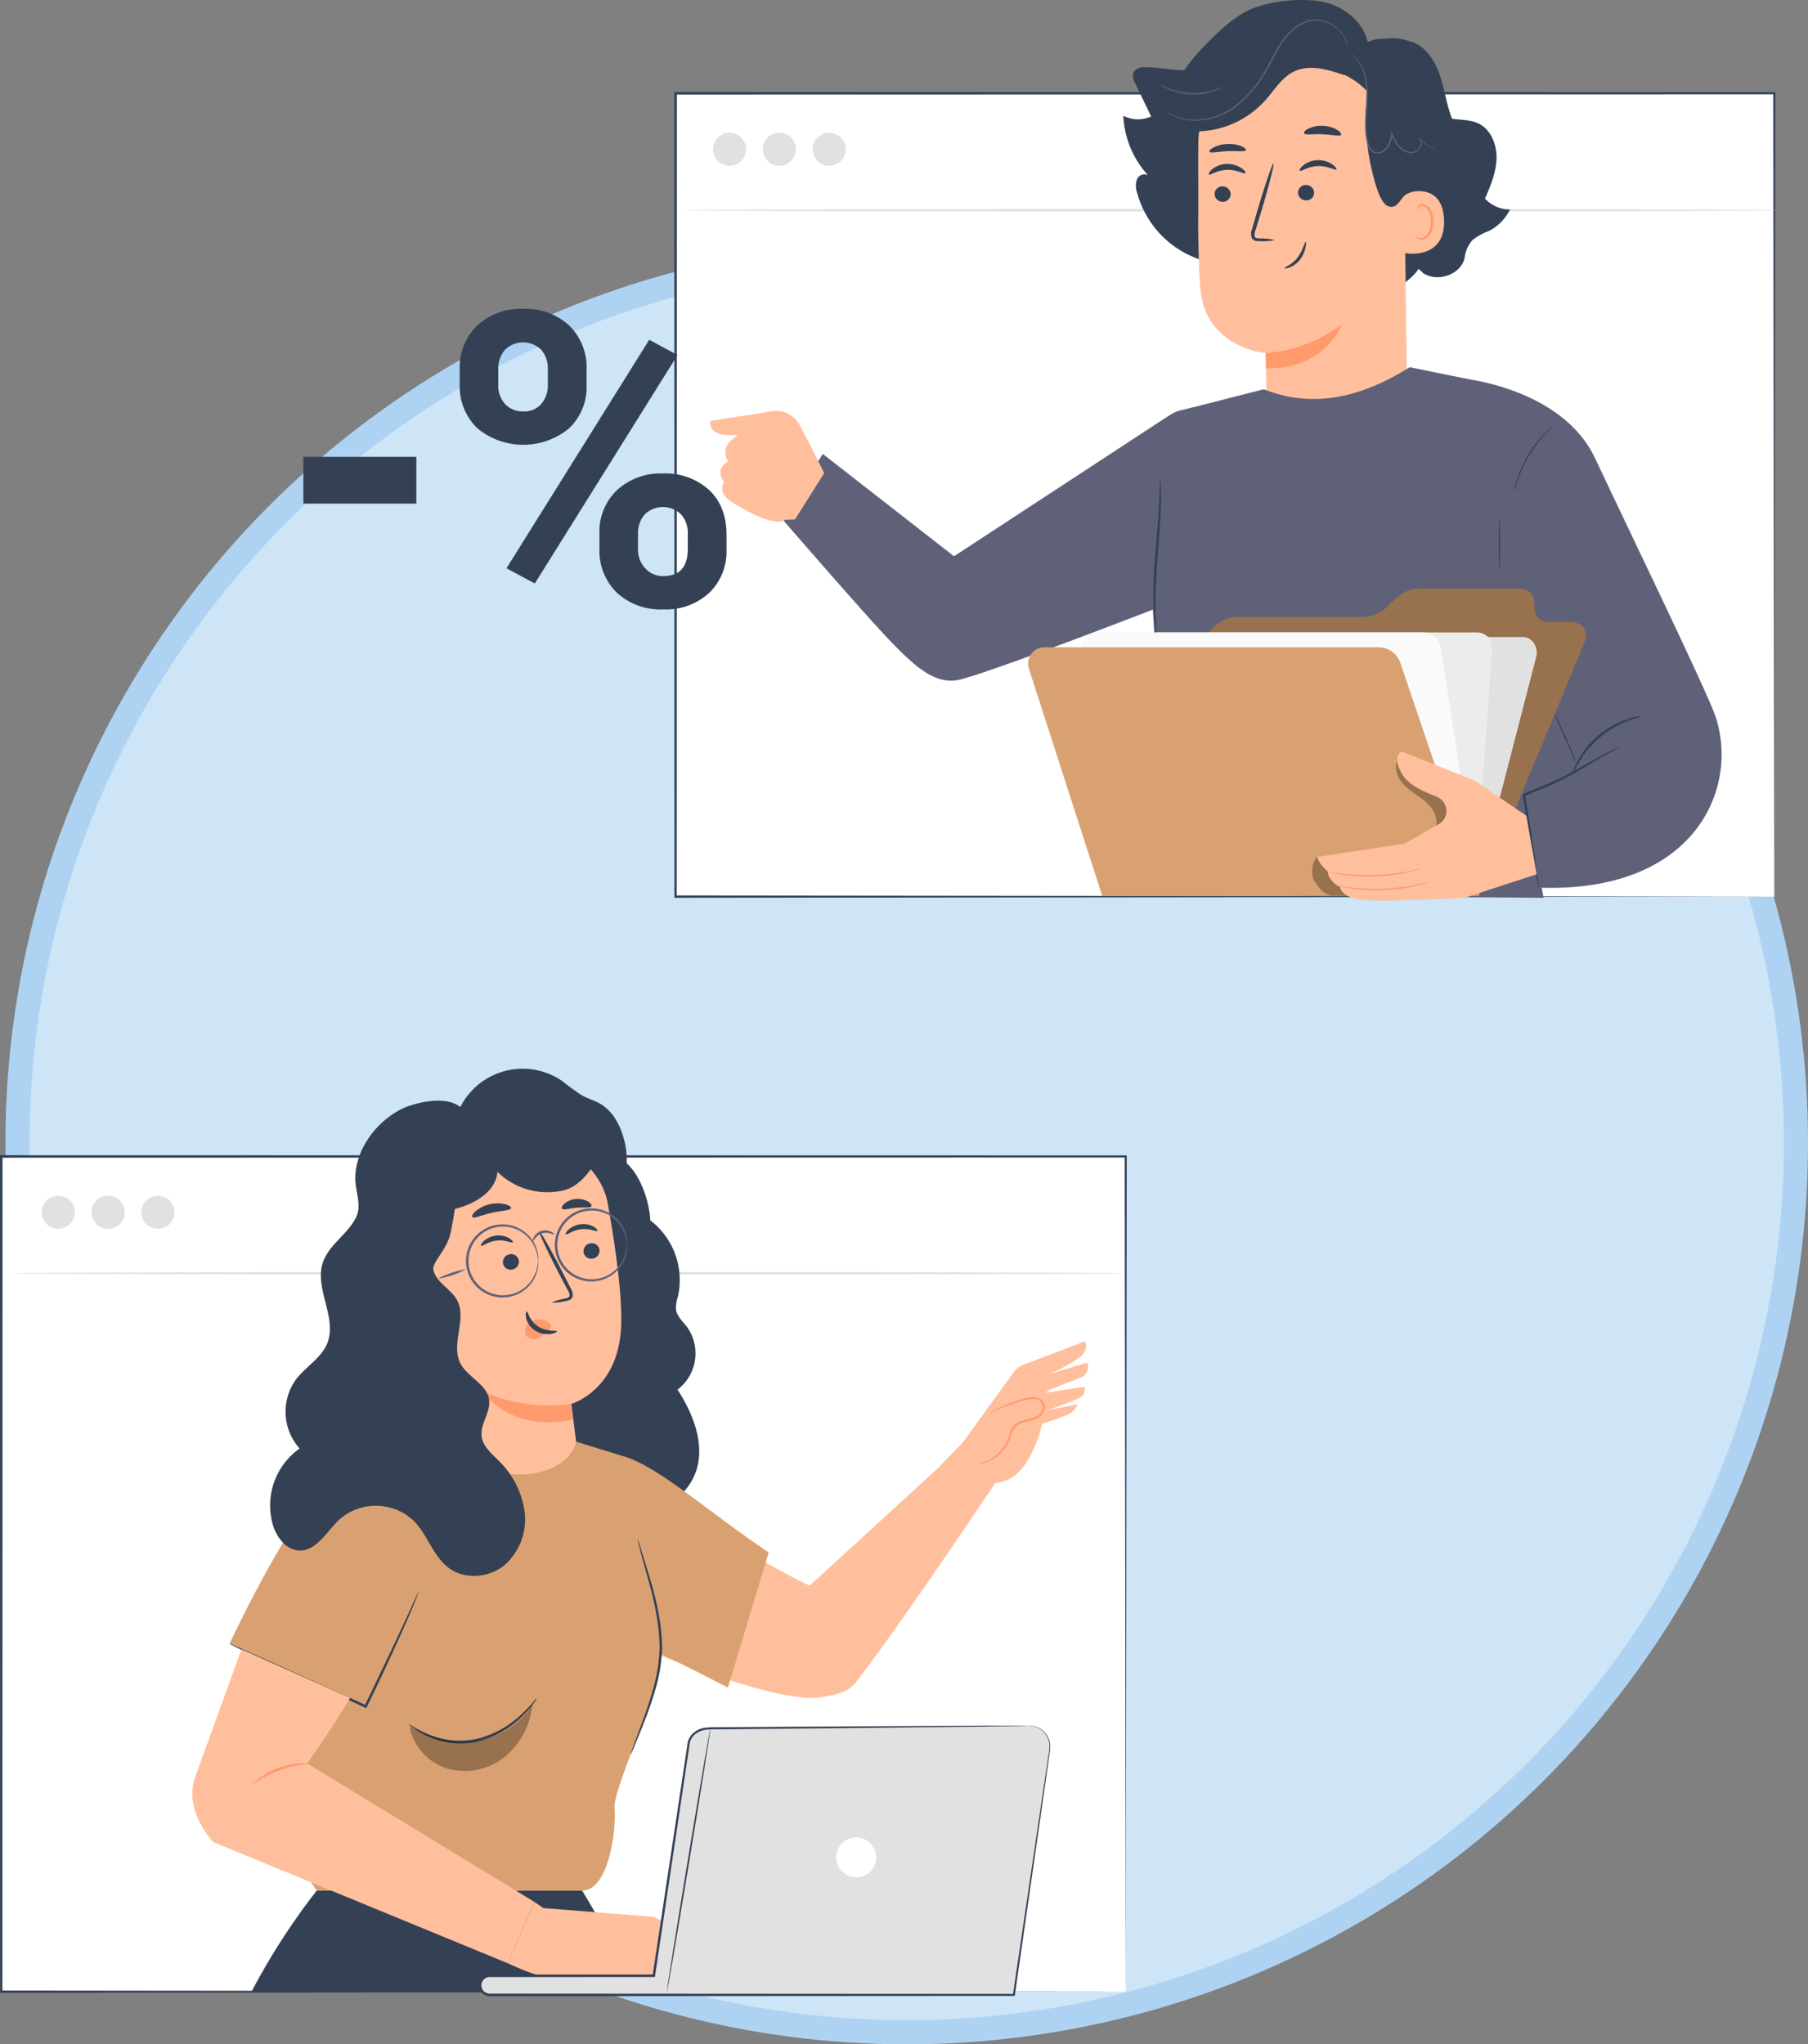 <svg xmlns="http://www.w3.org/2000/svg" width="374.453" height="423.349" viewBox="0 0 374.453 423.349">
  <rect x="0" y="0" width="374.453" height="423.349" fill="#808080" stroke="none"/>
  <g id="Grupo_56673" data-name="Grupo 56673" transform="translate(-100.136 -4577.266)">
    <circle id="Elipse_4005" data-name="Elipse 4005" cx="184.164" cy="184.164" r="184.164" transform="translate(103.761 4629.786)" fill="#cee5f7" stroke="#aed3f2" stroke-miterlimit="10" stroke-width="5"/>
    <g id="Grupo_56038" data-name="Grupo 56038">
      <g id="Grupo_56022" data-name="Grupo 56022">
        <g id="Grupo_56021" data-name="Grupo 56021">
          <g id="Grupo_56020" data-name="Grupo 56020">
            <path id="Trazado_101796" data-name="Trazado 101796" d="M319.051,4743.8a17.421,17.421,0,1,1,3,.26A8.87,8.87,0,0,1,319.051,4743.8Z" fill="#e1e1e1"/>
          </g>
        </g>
      </g>
      <g id="Grupo_56025" data-name="Grupo 56025">
        <g id="Grupo_56024" data-name="Grupo 56024">
          <g id="Grupo_56023" data-name="Grupo 56023">
            <path id="Trazado_101797" data-name="Trazado 101797" d="M298.36,4743.8a51.628,51.628,0,0,1,10.345,0,51.531,51.531,0,0,1-10.345,0Z" fill="#e1e1e1"/>
          </g>
        </g>
      </g>
      <g id="Grupo_56028" data-name="Grupo 56028">
        <g id="Grupo_56027" data-name="Grupo 56027">
          <g id="Grupo_56026" data-name="Grupo 56026">
            <path id="Trazado_101798" data-name="Trazado 101798" d="M277.668,4743.8a51.638,51.638,0,0,1,10.346,0,51.541,51.541,0,0,1-10.346,0Z" fill="#e1e1e1"/>
          </g>
        </g>
      </g>
      <g id="Grupo_56031" data-name="Grupo 56031">
        <g id="Grupo_56030" data-name="Grupo 56030">
          <g id="Grupo_56029" data-name="Grupo 56029">
            <path id="Trazado_101799" data-name="Trazado 101799" d="M261.323,4749.8a34.725,34.725,0,0,1-.261-6c.521-.521.146-.144.263-.26h.611l.6,0,1.126.015,1.907.056a.889.889,0,1,1,0,.368l-1.907.056-1.126.015-.6,0h-.611c.115-.116-.262.26.258-.26A34.911,34.911,0,0,1,261.323,4749.8Z" fill="#e1e1e1"/>
          </g>
        </g>
      </g>
      <g id="Grupo_56034" data-name="Grupo 56034">
        <g id="Grupo_56033" data-name="Grupo 56033">
          <g id="Grupo_56032" data-name="Grupo 56032">
            <path id="Trazado_101800" data-name="Trazado 101800" d="M261.323,4773.056a64.916,64.916,0,0,1,0-11.63,65.159,65.159,0,0,1,0,11.63Z" fill="#e1e1e1"/>
          </g>
        </g>
      </g>
      <g id="Grupo_56037" data-name="Grupo 56037">
        <g id="Grupo_56036" data-name="Grupo 56036">
          <g id="Grupo_56035" data-name="Grupo 56035">
            <path id="Trazado_101801" data-name="Trazado 101801" d="M261.323,4790.685a17.373,17.373,0,0,1,0-6,17.437,17.437,0,0,1,0,6Z" fill="#e1e1e1"/>
          </g>
        </g>
      </g>
    </g>
    <g id="Grupo_56356" data-name="Grupo 56356">
      <g id="Grupo_56054" data-name="Grupo 56054">
        <g id="Grupo_56044" data-name="Grupo 56044">
          <g id="Grupo_56040" data-name="Grupo 56040">
            <g id="Grupo_56039" data-name="Grupo 56039">
              <rect id="Rectángulo_5291" data-name="Rectángulo 5291" width="227.555" height="166.362" transform="translate(240.053 4596.585)" fill="#fff"/>
            </g>
          </g>
          <g id="Grupo_56043" data-name="Grupo 56043">
            <g id="Grupo_56042" data-name="Grupo 56042">
              <g id="Grupo_56041" data-name="Grupo 56041">
                <path id="Trazado_101802" data-name="Trazado 101802" d="M467.609,4762.947c0-1.752-.084-65.555-.213-166.362l.213.213-227.537.048h-.019l.261-.261c-.009,59.688-.017,116.271-.025,166.362l-.236-.236,227.556.236-227.556.236h-.236v-.236c-.007-50.091-.015-106.674-.024-166.362v-.26h.279l227.537.048h.212v.212C467.692,4697.392,467.611,4761.2,467.609,4762.947Z" fill="#344154"/>
              </g>
            </g>
          </g>
        </g>
        <g id="Grupo_56047" data-name="Grupo 56047">
          <g id="Grupo_56046" data-name="Grupo 56046">
            <g id="Grupo_56045" data-name="Grupo 56045">
              <path id="Trazado_101803" data-name="Trazado 101803" d="M468.38,4620.8c0,.144-50.832.261-113.523.261-62.712,0-113.533-.117-113.533-.261s50.821-.26,113.533-.26C417.548,4620.536,468.38,4620.653,468.38,4620.8Z" fill="#e1e1e1"/>
            </g>
          </g>
        </g>
        <g id="Grupo_56049" data-name="Grupo 56049">
          <g id="Grupo_56048" data-name="Grupo 56048">
            <path id="Trazado_101804" data-name="Trazado 101804" d="M254.645,4608.175a3.426,3.426,0,1,1-3.427-3.426A3.427,3.427,0,0,1,254.645,4608.175Z" fill="#e1e1e1"/>
          </g>
        </g>
        <g id="Grupo_56051" data-name="Grupo 56051">
          <g id="Grupo_56050" data-name="Grupo 56050">
            <path id="Trazado_101805" data-name="Trazado 101805" d="M264.97,4608.175a3.426,3.426,0,1,1-3.427-3.426A3.427,3.427,0,0,1,264.97,4608.175Z" fill="#e1e1e1"/>
          </g>
        </g>
        <g id="Grupo_56053" data-name="Grupo 56053">
          <g id="Grupo_56052" data-name="Grupo 56052">
            <path id="Trazado_101806" data-name="Trazado 101806" d="M275.3,4608.175a3.427,3.427,0,1,1-3.426-3.426A3.427,3.427,0,0,1,275.3,4608.175Z" fill="#e1e1e1"/>
          </g>
        </g>
      </g>
      <g id="Grupo_56355" data-name="Grupo 56355">
        <g id="Grupo_56270" data-name="Grupo 56270">
          <g id="Grupo_56057" data-name="Grupo 56057">
            <g id="Grupo_56056" data-name="Grupo 56056">
              <g id="Grupo_56055" data-name="Grupo 56055">
                <path id="Trazado_101807" data-name="Trazado 101807" d="M407.7,4618.4c1.125-2.624,2.269-5.328,2.374-8.194s-1.068-5.97-3.543-7.271c-2.286-1.2-5.1-.638-7.523-1.5-2.993-1.065-4.884-4.083-6.212-7.048s.518-4.047-1.727-6.349c-2.979-3.054-4.917-3.494-8.689-1.628-2.714-1.922-12.139-5.405-14.859-5.488-4.033-.124-8.624.2-11.439,3.088-2.185,2.242-3.572,5.094-6.254,6.71-3.689,2.222-8.39.332-12.694.49a2.44,2.44,0,0,0-2.262,1.056,2.662,2.662,0,0,0,.347,2.175q1.662,3.471,3.325,6.942a6.611,6.611,0,0,1-5.759-.141,19.562,19.562,0,0,0,5.112,12.31,1.661,1.661,0,0,0-2.293.872,4.158,4.158,0,0,0,.038,2.751,20.138,20.138,0,0,0,27.353,13.263l23.721,1.787a6.053,6.053,0,0,0,4.089,3.8c2.657-1.966,3.082-3.07,3.082-3.07,1.635,1.216.35.6,1.635,1.216,2.94,1.4,7.29-.262,7.953-3.538a6.929,6.929,0,0,1,1.577-3.616,12.228,12.228,0,0,1,3.465-1.918,9.75,9.75,0,0,0,4.345-4.449A7.037,7.037,0,0,1,407.7,4618.4Z" fill="#344154"/>
              </g>
            </g>
          </g>
          <g id="Grupo_56096" data-name="Grupo 56096">
            <g id="Grupo_56095" data-name="Grupo 56095">
              <g id="Grupo_56094" data-name="Grupo 56094">
                <g id="Grupo_56075" data-name="Grupo 56075">
                  <g id="Grupo_56074" data-name="Grupo 56074">
                    <g id="Grupo_56073" data-name="Grupo 56073">
                      <g id="Grupo_56072" data-name="Grupo 56072">
                        <g id="Grupo_56071" data-name="Grupo 56071">
                          <g id="Grupo_56070" data-name="Grupo 56070">
                            <g id="Grupo_56069" data-name="Grupo 56069">
                              <g id="Grupo_56068" data-name="Grupo 56068">
                                <g id="Grupo_56067" data-name="Grupo 56067">
                                  <g id="Grupo_56066" data-name="Grupo 56066">
                                    <g id="Grupo_56065" data-name="Grupo 56065">
                                      <g id="Grupo_56064" data-name="Grupo 56064">
                                        <g id="Grupo_56063" data-name="Grupo 56063">
                                          <g id="Grupo_56062" data-name="Grupo 56062">
                                            <g id="Grupo_56061" data-name="Grupo 56061">
                                              <g id="Grupo_56060" data-name="Grupo 56060">
                                                <g id="Grupo_56059" data-name="Grupo 56059">
                                                  <g id="Grupo_56058" data-name="Grupo 56058">
                                                    <path id="Trazado_101808" data-name="Trazado 101808" d="M390.911,4608.23l.609,48.962c.1,8.327-1.446,20.579-14.618,20.142h0c-11.4-1.241-14.424-12.032-14.512-19.8-.042-3.686-.085-6.76-.114-7.138,0,0-12.479-1.018-13.532-13.343-.509-5.957-.559-18.31-.474-29.487a23.041,23.041,0,0,1,21.37-22.792l1.191-.087C383.721,4584.5,391.081,4595.34,390.911,4608.23Z" fill="#ffbf9d"/>
                                                  </g>
                                                </g>
                                              </g>
                                            </g>
                                          </g>
                                        </g>
                                      </g>
                                    </g>
                                  </g>
                                </g>
                              </g>
                            </g>
                          </g>
                        </g>
                      </g>
                    </g>
                  </g>
                </g>
                <g id="Grupo_56093" data-name="Grupo 56093">
                  <g id="Grupo_56092" data-name="Grupo 56092">
                    <g id="Grupo_56091" data-name="Grupo 56091">
                      <g id="Grupo_56090" data-name="Grupo 56090">
                        <g id="Grupo_56089" data-name="Grupo 56089">
                          <g id="Grupo_56088" data-name="Grupo 56088">
                            <g id="Grupo_56087" data-name="Grupo 56087">
                              <g id="Grupo_56086" data-name="Grupo 56086">
                                <g id="Grupo_56085" data-name="Grupo 56085">
                                  <g id="Grupo_56084" data-name="Grupo 56084">
                                    <g id="Grupo_56083" data-name="Grupo 56083">
                                      <g id="Grupo_56082" data-name="Grupo 56082">
                                        <g id="Grupo_56081" data-name="Grupo 56081">
                                          <g id="Grupo_56080" data-name="Grupo 56080">
                                            <g id="Grupo_56079" data-name="Grupo 56079">
                                              <g id="Grupo_56078" data-name="Grupo 56078">
                                                <g id="Grupo_56077" data-name="Grupo 56077">
                                                  <g id="Grupo_56076" data-name="Grupo 56076">
                                                    <path id="Trazado_101809" data-name="Trazado 101809" d="M362.276,4650.394a29.884,29.884,0,0,0,15.716-5.922s-3.261,9.3-15.652,9.085Z" fill="#ff9a6c"/>
                                                  </g>
                                                </g>
                                              </g>
                                            </g>
                                          </g>
                                        </g>
                                      </g>
                                    </g>
                                  </g>
                                </g>
                              </g>
                            </g>
                          </g>
                        </g>
                      </g>
                    </g>
                  </g>
                </g>
              </g>
            </g>
          </g>
          <g id="Grupo_56195" data-name="Grupo 56195">
            <g id="Grupo_56194" data-name="Grupo 56194">
              <g id="Grupo_56157" data-name="Grupo 56157">
                <g id="Grupo_56156" data-name="Grupo 56156">
                  <g id="Grupo_56155" data-name="Grupo 56155">
                    <g id="Grupo_56116" data-name="Grupo 56116">
                      <g id="Grupo_56115" data-name="Grupo 56115">
                        <g id="Grupo_56114" data-name="Grupo 56114">
                          <g id="Grupo_56113" data-name="Grupo 56113">
                            <g id="Grupo_56112" data-name="Grupo 56112">
                              <g id="Grupo_56111" data-name="Grupo 56111">
                                <g id="Grupo_56110" data-name="Grupo 56110">
                                  <g id="Grupo_56109" data-name="Grupo 56109">
                                    <g id="Grupo_56108" data-name="Grupo 56108">
                                      <g id="Grupo_56107" data-name="Grupo 56107">
                                        <g id="Grupo_56106" data-name="Grupo 56106">
                                          <g id="Grupo_56105" data-name="Grupo 56105">
                                            <g id="Grupo_56104" data-name="Grupo 56104">
                                              <g id="Grupo_56103" data-name="Grupo 56103">
                                                <g id="Grupo_56102" data-name="Grupo 56102">
                                                  <g id="Grupo_56101" data-name="Grupo 56101">
                                                    <g id="Grupo_56100" data-name="Grupo 56100">
                                                      <g id="Grupo_56099" data-name="Grupo 56099">
                                                        <g id="Grupo_56098" data-name="Grupo 56098">
                                                          <g id="Grupo_56097" data-name="Grupo 56097">
                                                            <path id="Trazado_101810" data-name="Trazado 101810" d="M369.342,4612.615c.245.25,1.668-.9,3.734-.951,2.062-.087,3.607.957,3.824.691.106-.118-.148-.573-.822-1.046a5.168,5.168,0,0,0-3.07-.871,4.982,4.982,0,0,0-2.962,1.078C369.424,4612.034,369.222,4612.5,369.342,4612.615Z" fill="#344154"/>
                                                          </g>
                                                        </g>
                                                      </g>
                                                    </g>
                                                  </g>
                                                </g>
                                              </g>
                                            </g>
                                          </g>
                                        </g>
                                      </g>
                                    </g>
                                  </g>
                                </g>
                              </g>
                            </g>
                          </g>
                        </g>
                      </g>
                    </g>
                    <g id="Grupo_56135" data-name="Grupo 56135">
                      <g id="Grupo_56134" data-name="Grupo 56134">
                        <g id="Grupo_56133" data-name="Grupo 56133">
                          <g id="Grupo_56132" data-name="Grupo 56132">
                            <g id="Grupo_56131" data-name="Grupo 56131">
                              <g id="Grupo_56130" data-name="Grupo 56130">
                                <g id="Grupo_56129" data-name="Grupo 56129">
                                  <g id="Grupo_56128" data-name="Grupo 56128">
                                    <g id="Grupo_56127" data-name="Grupo 56127">
                                      <g id="Grupo_56126" data-name="Grupo 56126">
                                        <g id="Grupo_56125" data-name="Grupo 56125">
                                          <g id="Grupo_56124" data-name="Grupo 56124">
                                            <g id="Grupo_56123" data-name="Grupo 56123">
                                              <g id="Grupo_56122" data-name="Grupo 56122">
                                                <g id="Grupo_56121" data-name="Grupo 56121">
                                                  <g id="Grupo_56120" data-name="Grupo 56120">
                                                    <g id="Grupo_56119" data-name="Grupo 56119">
                                                      <g id="Grupo_56118" data-name="Grupo 56118">
                                                        <g id="Grupo_56117" data-name="Grupo 56117">
                                                          <path id="Trazado_101811" data-name="Trazado 101811" d="M368.969,4617.206a1.672,1.672,0,0,0,1.73,1.564,1.6,1.6,0,0,0,1.608-1.628,1.672,1.672,0,0,0-1.728-1.565A1.6,1.6,0,0,0,368.969,4617.206Z" fill="#344154"/>
                                                        </g>
                                                      </g>
                                                    </g>
                                                  </g>
                                                </g>
                                              </g>
                                            </g>
                                          </g>
                                        </g>
                                      </g>
                                    </g>
                                  </g>
                                </g>
                              </g>
                            </g>
                          </g>
                        </g>
                      </g>
                    </g>
                    <g id="Grupo_56154" data-name="Grupo 56154">
                      <g id="Grupo_56153" data-name="Grupo 56153">
                        <g id="Grupo_56152" data-name="Grupo 56152">
                          <g id="Grupo_56151" data-name="Grupo 56151">
                            <g id="Grupo_56150" data-name="Grupo 56150">
                              <g id="Grupo_56149" data-name="Grupo 56149">
                                <g id="Grupo_56148" data-name="Grupo 56148">
                                  <g id="Grupo_56147" data-name="Grupo 56147">
                                    <g id="Grupo_56146" data-name="Grupo 56146">
                                      <g id="Grupo_56145" data-name="Grupo 56145">
                                        <g id="Grupo_56144" data-name="Grupo 56144">
                                          <g id="Grupo_56143" data-name="Grupo 56143">
                                            <g id="Grupo_56142" data-name="Grupo 56142">
                                              <g id="Grupo_56141" data-name="Grupo 56141">
                                                <g id="Grupo_56140" data-name="Grupo 56140">
                                                  <g id="Grupo_56139" data-name="Grupo 56139">
                                                    <g id="Grupo_56138" data-name="Grupo 56138">
                                                      <g id="Grupo_56137" data-name="Grupo 56137">
                                                        <g id="Grupo_56136" data-name="Grupo 56136">
                                                          <path id="Trazado_101812" data-name="Trazado 101812" d="M364.169,4626.98a12.6,12.6,0,0,0-3.119-.331c-.488-.014-.953-.077-1.059-.4a2.474,2.474,0,0,1,.219-1.459l1.162-3.791c1.6-5.393,2.729-9.814,2.511-9.877s-1.7,4.258-3.3,9.652q-.576,1.994-1.1,3.808a2.818,2.818,0,0,0-.112,1.919,1.215,1.215,0,0,0,.848.649,3.249,3.249,0,0,0,.83.055A12.313,12.313,0,0,0,364.169,4626.98Z" fill="#344154"/>
                                                        </g>
                                                      </g>
                                                    </g>
                                                  </g>
                                                </g>
                                              </g>
                                            </g>
                                          </g>
                                        </g>
                                      </g>
                                    </g>
                                  </g>
                                </g>
                              </g>
                            </g>
                          </g>
                        </g>
                      </g>
                    </g>
                  </g>
                </g>
              </g>
              <g id="Grupo_56175" data-name="Grupo 56175">
                <g id="Grupo_56174" data-name="Grupo 56174">
                  <g id="Grupo_56173" data-name="Grupo 56173">
                    <g id="Grupo_56172" data-name="Grupo 56172">
                      <g id="Grupo_56171" data-name="Grupo 56171">
                        <g id="Grupo_56170" data-name="Grupo 56170">
                          <g id="Grupo_56169" data-name="Grupo 56169">
                            <g id="Grupo_56168" data-name="Grupo 56168">
                              <g id="Grupo_56167" data-name="Grupo 56167">
                                <g id="Grupo_56166" data-name="Grupo 56166">
                                  <g id="Grupo_56165" data-name="Grupo 56165">
                                    <g id="Grupo_56164" data-name="Grupo 56164">
                                      <g id="Grupo_56163" data-name="Grupo 56163">
                                        <g id="Grupo_56162" data-name="Grupo 56162">
                                          <g id="Grupo_56161" data-name="Grupo 56161">
                                            <g id="Grupo_56160" data-name="Grupo 56160">
                                              <g id="Grupo_56159" data-name="Grupo 56159">
                                                <g id="Grupo_56158" data-name="Grupo 56158">
                                                  <path id="Trazado_101813" data-name="Trazado 101813" d="M370.221,4604.851c.2.458,1.853.114,3.832.215,1.982.06,3.607.538,3.836.1.1-.211-.206-.633-.879-1.041a6.248,6.248,0,0,0-2.9-.816,6.181,6.181,0,0,0-2.944.578C370.469,4604.238,370.134,4604.633,370.221,4604.851Z" fill="#344154"/>
                                                </g>
                                              </g>
                                            </g>
                                          </g>
                                        </g>
                                      </g>
                                    </g>
                                  </g>
                                </g>
                              </g>
                            </g>
                          </g>
                        </g>
                      </g>
                    </g>
                  </g>
                </g>
              </g>
              <g id="Grupo_56193" data-name="Grupo 56193">
                <g id="Grupo_56192" data-name="Grupo 56192">
                  <g id="Grupo_56191" data-name="Grupo 56191">
                    <g id="Grupo_56190" data-name="Grupo 56190">
                      <g id="Grupo_56189" data-name="Grupo 56189">
                        <g id="Grupo_56188" data-name="Grupo 56188">
                          <g id="Grupo_56187" data-name="Grupo 56187">
                            <g id="Grupo_56186" data-name="Grupo 56186">
                              <g id="Grupo_56185" data-name="Grupo 56185">
                                <g id="Grupo_56184" data-name="Grupo 56184">
                                  <g id="Grupo_56183" data-name="Grupo 56183">
                                    <g id="Grupo_56182" data-name="Grupo 56182">
                                      <g id="Grupo_56181" data-name="Grupo 56181">
                                        <g id="Grupo_56180" data-name="Grupo 56180">
                                          <g id="Grupo_56179" data-name="Grupo 56179">
                                            <g id="Grupo_56178" data-name="Grupo 56178">
                                              <g id="Grupo_56177" data-name="Grupo 56177">
                                                <g id="Grupo_56176" data-name="Grupo 56176">
                                                  <path id="Trazado_101814" data-name="Trazado 101814" d="M350.609,4608.678c.216.373,1.828-.041,3.781-.1,1.952-.1,3.573.189,3.779-.2.091-.186-.231-.521-.912-.817a6.823,6.823,0,0,0-2.888-.478,7.039,7.039,0,0,0-2.872.708C350.825,4608.139,350.513,4608.5,350.609,4608.678Z" fill="#344154"/>
                                                </g>
                                              </g>
                                            </g>
                                          </g>
                                        </g>
                                      </g>
                                    </g>
                                  </g>
                                </g>
                              </g>
                            </g>
                          </g>
                        </g>
                      </g>
                    </g>
                  </g>
                </g>
              </g>
            </g>
          </g>
          <g id="Grupo_56211" data-name="Grupo 56211">
            <g id="Grupo_56210" data-name="Grupo 56210">
              <g id="Grupo_56209" data-name="Grupo 56209">
                <g id="Grupo_56208" data-name="Grupo 56208">
                  <g id="Grupo_56207" data-name="Grupo 56207">
                    <g id="Grupo_56206" data-name="Grupo 56206">
                      <g id="Grupo_56205" data-name="Grupo 56205">
                        <g id="Grupo_56204" data-name="Grupo 56204">
                          <g id="Grupo_56203" data-name="Grupo 56203">
                            <g id="Grupo_56202" data-name="Grupo 56202">
                              <g id="Grupo_56201" data-name="Grupo 56201">
                                <g id="Grupo_56200" data-name="Grupo 56200">
                                  <g id="Grupo_56199" data-name="Grupo 56199">
                                    <g id="Grupo_56198" data-name="Grupo 56198">
                                      <g id="Grupo_56197" data-name="Grupo 56197">
                                        <g id="Grupo_56196" data-name="Grupo 56196">
                                          <path id="Trazado_101815" data-name="Trazado 101815" d="M390.571,4617.438c.2-.106,8.294-3.126,8.64,5.328s-8.212,7.057-8.237,6.816S390.571,4617.438,390.571,4617.438Z" fill="#ffbf9d"/>
                                        </g>
                                      </g>
                                    </g>
                                  </g>
                                </g>
                              </g>
                            </g>
                          </g>
                        </g>
                      </g>
                    </g>
                  </g>
                </g>
              </g>
            </g>
          </g>
          <g id="Grupo_56228" data-name="Grupo 56228">
            <g id="Grupo_56227" data-name="Grupo 56227">
              <g id="Grupo_56226" data-name="Grupo 56226">
                <g id="Grupo_56225" data-name="Grupo 56225">
                  <g id="Grupo_56224" data-name="Grupo 56224">
                    <g id="Grupo_56223" data-name="Grupo 56223">
                      <g id="Grupo_56222" data-name="Grupo 56222">
                        <g id="Grupo_56221" data-name="Grupo 56221">
                          <g id="Grupo_56220" data-name="Grupo 56220">
                            <g id="Grupo_56219" data-name="Grupo 56219">
                              <g id="Grupo_56218" data-name="Grupo 56218">
                                <g id="Grupo_56217" data-name="Grupo 56217">
                                  <g id="Grupo_56216" data-name="Grupo 56216">
                                    <g id="Grupo_56215" data-name="Grupo 56215">
                                      <g id="Grupo_56214" data-name="Grupo 56214">
                                        <g id="Grupo_56213" data-name="Grupo 56213">
                                          <g id="Grupo_56212" data-name="Grupo 56212">
                                            <path id="Trazado_101816" data-name="Trazado 101816" d="M393.425,4626.273c.036-.028.152.1.4.2a1.476,1.476,0,0,0,1.1-.022c.88-.365,1.573-1.814,1.552-3.339a4.871,4.871,0,0,0-.5-2.091,1.7,1.7,0,0,0-1.155-1.085.75.75,0,0,0-.852.439c-.1.241-.043.407-.088.424-.022.022-.187-.134-.133-.486a.941.941,0,0,1,.311-.544,1.114,1.114,0,0,1,.8-.248,2.072,2.072,0,0,1,1.593,1.247,5.006,5.006,0,0,1,.607,2.336c.015,1.706-.791,3.335-2,3.739a1.581,1.581,0,0,1-1.356-.169C393.449,4626.477,393.4,4626.29,393.425,4626.273Z" fill="#ff9a6c"/>
                                          </g>
                                        </g>
                                      </g>
                                    </g>
                                  </g>
                                </g>
                              </g>
                            </g>
                          </g>
                        </g>
                      </g>
                    </g>
                  </g>
                </g>
              </g>
            </g>
          </g>
          <g id="Grupo_56232" data-name="Grupo 56232">
            <g id="Grupo_56231" data-name="Grupo 56231">
              <g id="Grupo_56230" data-name="Grupo 56230">
                <g id="Grupo_56229" data-name="Grupo 56229">
                  <path id="Trazado_101817" data-name="Trazado 101817" d="M366.164,4632.833c-.092-.213,1.564-.709,2.729-2.263a9.47,9.47,0,0,0,1.169-2.208c.247-.613.434-1,.525-.97s.065.442-.071,1.11a6.238,6.238,0,0,1-1.088,2.473,5.064,5.064,0,0,1-2.159,1.653C366.623,4632.889,366.187,4632.906,366.164,4632.833Z" fill="#344154"/>
                </g>
              </g>
            </g>
          </g>
          <g id="Grupo_56234" data-name="Grupo 56234">
            <g id="Grupo_56233" data-name="Grupo 56233">
              <path id="Trazado_101818" data-name="Trazado 101818" d="M401.812,4603.752c-1.762-2.982-2.173-6.539-3.135-9.866s-2.816-6.774-6.078-7.936l-.074.032c-2.929-1.178-6.54-1.195-8.945.838-.6-4.393-4.447-7.873-8.736-9s-11.167-.454-15.28,1.2c-3.18,1.28-6.254,3.9-9.991,7.754A41.59,41.59,0,0,0,345.26,4592l-3.729,11.516a4.868,4.868,0,0,0-1.049,1.054,2.168,2.168,0,0,0,3.169,2.9l.033-.03a21.535,21.535,0,0,1,.976,1.975v.015l.065.125c.192.411.389.821.628,1.228l0-.028,2.881,12.726c.182-3.47-.071-15.542.111-19.013a19.348,19.348,0,0,0,13.793-6.371c1.9-2.1,3.386-4.729,5.921-5.984,3.268-1.617,7.165-.44,10.61.756l-.146-.131a15.454,15.454,0,0,1,4.774,3.446,48.108,48.108,0,0,0,2.083,20.362c.324.985,1.205,3.012,2.172,3.385,1.9.734,2.409-1.2,3.552-2.226a5.031,5.031,0,0,1,3.453-.85,75.633,75.633,0,0,0,2.32-8.772,7.732,7.732,0,0,0,3.549.237l-1.092-2.614a4.017,4.017,0,0,0,1.519.687,1.374,1.374,0,0,0,1.44-.627C402.618,4605.122,402.18,4604.375,401.812,4603.752Z" fill="#344154"/>
            </g>
          </g>
          <g id="Grupo_56238" data-name="Grupo 56238">
            <g id="Grupo_56237" data-name="Grupo 56237">
              <g id="Grupo_56236" data-name="Grupo 56236">
                <g id="Grupo_56235" data-name="Grupo 56235">
                  <path id="Trazado_101819" data-name="Trazado 101819" d="M379.7,4588.236a10.6,10.6,0,0,1,1.237,1.131,8.839,8.839,0,0,1,1.893,4.094,15.658,15.658,0,0,1,.315,3.133c.005,1.136-.087,2.351-.174,3.633a32.489,32.489,0,0,0-.092,4.043,14.226,14.226,0,0,0,.278,2.133,4.444,4.444,0,0,0,.87,2.069,1.862,1.862,0,0,0,1.74.585,2.771,2.771,0,0,0,1.566-.884,6.4,6.4,0,0,0,1.188-3.135l-.259.031a10.349,10.349,0,0,0,1.5,2.583,3.673,3.673,0,0,0,2.4,1.306,2.365,2.365,0,0,0,1.271-.223,2.058,2.058,0,0,0,.864-.85,2.12,2.12,0,0,0,.261-1.093,1.521,1.521,0,0,0-.4-.959l-.13.116a7.969,7.969,0,0,0,2.648,1.988,7.16,7.16,0,0,0,.821.318,1.342,1.342,0,0,0,.294.073,1.448,1.448,0,0,0-.278-.118c-.183-.076-.456-.186-.8-.358a8.207,8.207,0,0,1-2.556-2.017l-.131.117a1.58,1.58,0,0,1,.082,1.832,1.847,1.847,0,0,1-.781.753,2.145,2.145,0,0,1-1.152.188,3.444,3.444,0,0,1-2.227-1.242,10.2,10.2,0,0,1-1.444-2.527l-.177-.4-.082.427a6.184,6.184,0,0,1-1.131,3,2.493,2.493,0,0,1-1.4.791,1.57,1.57,0,0,1-1.479-.5,4.209,4.209,0,0,1-.8-1.935,14.081,14.081,0,0,1-.276-2.09,32.9,32.9,0,0,1,.076-4.009c.079-1.281.162-2.5.147-3.652a15.457,15.457,0,0,0-.355-3.175,8.724,8.724,0,0,0-2.009-4.125A5,5,0,0,0,379.7,4588.236Z" fill="#5e6178"/>
                </g>
              </g>
            </g>
          </g>
          <g id="Grupo_56242" data-name="Grupo 56242">
            <g id="Grupo_56241" data-name="Grupo 56241">
              <g id="Grupo_56240" data-name="Grupo 56240">
                <g id="Grupo_56239" data-name="Grupo 56239">
                  <path id="Trazado_101820" data-name="Trazado 101820" d="M341.558,4600.233s.03.032.1.084l.309.225a4.076,4.076,0,0,0,.522.334,6.393,6.393,0,0,0,.75.4,10.94,10.94,0,0,0,5.277.95,13.981,13.981,0,0,0,7.442-2.748,24.2,24.2,0,0,0,6.392-7.368c.9-1.493,1.628-3.024,2.434-4.438a16.321,16.321,0,0,1,2.755-3.753,8.414,8.414,0,0,1,3.553-2.156,6.021,6.021,0,0,1,1.873-.216,6.64,6.64,0,0,1,1.716.329,7.143,7.143,0,0,1,3.962,3.353,8.592,8.592,0,0,1,.636,1.849.416.416,0,0,0-.01-.13c-.016-.1-.035-.226-.058-.377a6.2,6.2,0,0,0-.468-1.393,7.041,7.041,0,0,0-1.381-1.871,7.2,7.2,0,0,0-2.615-1.623,6.774,6.774,0,0,0-1.77-.359,6.222,6.222,0,0,0-1.949.207,8.63,8.63,0,0,0-3.674,2.2,16.474,16.474,0,0,0-2.815,3.8c-.816,1.423-1.547,2.95-2.436,4.429a24.223,24.223,0,0,1-6.3,7.3,13.891,13.891,0,0,1-7.3,2.759,11.11,11.11,0,0,1-5.218-.848A17.291,17.291,0,0,1,341.558,4600.233Z" fill="#5e6178"/>
                </g>
              </g>
            </g>
          </g>
          <g id="Grupo_56246" data-name="Grupo 56246">
            <g id="Grupo_56245" data-name="Grupo 56245">
              <g id="Grupo_56244" data-name="Grupo 56244">
                <g id="Grupo_56243" data-name="Grupo 56243">
                  <path id="Trazado_101821" data-name="Trazado 101821" d="M340.435,4594.815a1.985,1.985,0,0,0,.443.308,9.573,9.573,0,0,0,1.309.665,12.653,12.653,0,0,0,2.073.68,13.422,13.422,0,0,0,5.32.171,12.653,12.653,0,0,0,2.112-.547,9.463,9.463,0,0,0,1.349-.58,1.889,1.889,0,0,0,.461-.279c-.023-.048-.705.3-1.873.665a14.388,14.388,0,0,1-2.091.478,14.327,14.327,0,0,1-5.219-.167,14.649,14.649,0,0,1-2.056-.61C341.12,4595.161,340.462,4594.768,340.435,4594.815Z" fill="#5e6178"/>
                </g>
              </g>
            </g>
          </g>
          <g id="Grupo_56258" data-name="Grupo 56258">
            <g id="Grupo_56257" data-name="Grupo 56257">
              <g id="Grupo_56256" data-name="Grupo 56256">
                <g id="Grupo_56255" data-name="Grupo 56255">
                  <g id="Grupo_56254" data-name="Grupo 56254">
                    <g id="Grupo_56253" data-name="Grupo 56253">
                      <g id="Grupo_56252" data-name="Grupo 56252">
                        <g id="Grupo_56251" data-name="Grupo 56251">
                          <g id="Grupo_56250" data-name="Grupo 56250">
                            <g id="Grupo_56249" data-name="Grupo 56249">
                              <g id="Grupo_56248" data-name="Grupo 56248">
                                <g id="Grupo_56247" data-name="Grupo 56247">
                                  <path id="Trazado_101822" data-name="Trazado 101822" d="M350.516,4613.393c.245.25,1.669-.9,3.734-.952,2.062-.086,3.607.958,3.824.692.106-.118-.148-.574-.822-1.046a5.172,5.172,0,0,0-3.07-.871,4.979,4.979,0,0,0-2.962,1.078C350.6,4612.812,350.4,4613.282,350.516,4613.393Z" fill="#344154"/>
                                </g>
                              </g>
                            </g>
                          </g>
                        </g>
                      </g>
                    </g>
                  </g>
                </g>
              </g>
            </g>
          </g>
          <g id="Grupo_56269" data-name="Grupo 56269">
            <g id="Grupo_56268" data-name="Grupo 56268">
              <g id="Grupo_56267" data-name="Grupo 56267">
                <g id="Grupo_56266" data-name="Grupo 56266">
                  <g id="Grupo_56265" data-name="Grupo 56265">
                    <g id="Grupo_56264" data-name="Grupo 56264">
                      <g id="Grupo_56263" data-name="Grupo 56263">
                        <g id="Grupo_56262" data-name="Grupo 56262">
                          <g id="Grupo_56261" data-name="Grupo 56261">
                            <g id="Grupo_56260" data-name="Grupo 56260">
                              <g id="Grupo_56259" data-name="Grupo 56259">
                                <path id="Trazado_101823" data-name="Trazado 101823" d="M351.682,4617.487a1.671,1.671,0,0,0,1.73,1.563,1.6,1.6,0,0,0,1.608-1.628,1.672,1.672,0,0,0-1.728-1.565A1.6,1.6,0,0,0,351.682,4617.487Z" fill="#344154"/>
                              </g>
                            </g>
                          </g>
                        </g>
                      </g>
                    </g>
                  </g>
                </g>
              </g>
            </g>
          </g>
        </g>
        <g id="Grupo_56305" data-name="Grupo 56305">
          <g id="Grupo_56275" data-name="Grupo 56275">
            <g id="Grupo_56274" data-name="Grupo 56274">
              <g id="Grupo_56273" data-name="Grupo 56273">
                <g id="Grupo_56272" data-name="Grupo 56272">
                  <g id="Grupo_56271" data-name="Grupo 56271">
                    <path id="Trazado_101824" data-name="Trazado 101824" d="M342.32,4663.277l-44.6,29.186-27.174-21.193-8.467,13.407s15.823,18.307,21.686,24.525,9.773,9.539,14.392,8.945,43.237-15.6,43.237-15.6l5.855-40.939-2.454.593A7.914,7.914,0,0,0,342.32,4663.277Z" fill="#5e6178"/>
                  </g>
                </g>
              </g>
            </g>
          </g>
          <g id="Grupo_56279" data-name="Grupo 56279">
            <g id="Grupo_56278" data-name="Grupo 56278">
              <g id="Grupo_56277" data-name="Grupo 56277">
                <g id="Grupo_56276" data-name="Grupo 56276">
                  <path id="Trazado_101825" data-name="Trazado 101825" d="M392.1,4653.309c-9.978,6.27-20.035,8.629-30.219,4.568l-15.31,3.911-7.443,12.938a11.715,11.715,0,0,0-1.527,6.714l2.925,49.526-9.018,31.457,88.316.767-4.351-23.374-10.949-83.98Z" fill="#5e6178"/>
                </g>
              </g>
            </g>
          </g>
          <g id="Grupo_56295" data-name="Grupo 56295">
            <g id="Grupo_56282" data-name="Grupo 56282">
              <g id="Grupo_56281" data-name="Grupo 56281">
                <g id="Grupo_56280" data-name="Grupo 56280">
                  <path id="Trazado_101826" data-name="Trazado 101826" d="M405.6,4693.522l-2.763-37.919s20.787,1.928,27.666,16.594c5.8,12.358,23.194,48.285,24.907,53.372,5.026,14.926-4.221,36.7-36.589,35.515l-3.69-20.292Z" fill="#5e6178"/>
                </g>
              </g>
            </g>
            <g id="Grupo_56286" data-name="Grupo 56286">
              <g id="Grupo_56285" data-name="Grupo 56285">
                <g id="Grupo_56284" data-name="Grupo 56284">
                  <g id="Grupo_56283" data-name="Grupo 56283">
                    <path id="Trazado_101827" data-name="Trazado 101827" d="M422.2,4725.1a8.913,8.913,0,0,0,.517,1.492c.356.908.886,2.146,1.5,3.5l1.56,3.468a11.212,11.212,0,0,0,.679,1.424,8.9,8.9,0,0,0-.517-1.492c-.356-.908-.886-2.146-1.495-3.5l-1.56-3.467A11,11,0,0,0,422.2,4725.1Z" fill="#344154"/>
                  </g>
                </g>
              </g>
            </g>
            <g id="Grupo_56290" data-name="Grupo 56290">
              <g id="Grupo_56289" data-name="Grupo 56289">
                <g id="Grupo_56288" data-name="Grupo 56288">
                  <g id="Grupo_56287" data-name="Grupo 56287">
                    <path id="Trazado_101828" data-name="Trazado 101828" d="M410.7,4695.251c.069,0,.125-2.4.125-5.368s-.056-5.368-.125-5.368-.124,2.4-.124,5.368S410.629,4695.251,410.7,4695.251Z" fill="#344154"/>
                  </g>
                </g>
              </g>
            </g>
            <g id="Grupo_56294" data-name="Grupo 56294">
              <g id="Grupo_56293" data-name="Grupo 56293">
                <g id="Grupo_56292" data-name="Grupo 56292">
                  <g id="Grupo_56291" data-name="Grupo 56291">
                    <path id="Trazado_101829" data-name="Trazado 101829" d="M413.756,4679.1a3.175,3.175,0,0,0,.19-.6c.1-.39.269-.948.494-1.631a26.316,26.316,0,0,1,5.65-9.6c.486-.529.894-.946,1.185-1.224a3.006,3.006,0,0,0,.43-.457,3.074,3.074,0,0,0-.5.386,17.067,17.067,0,0,0-1.247,1.174,23.674,23.674,0,0,0-5.689,9.668,17.108,17.108,0,0,0-.421,1.661A3.008,3.008,0,0,0,413.756,4679.1Z" fill="#344154"/>
                  </g>
                </g>
              </g>
            </g>
          </g>
          <g id="Grupo_56298" data-name="Grupo 56298">
            <g id="Grupo_56297" data-name="Grupo 56297">
              <g id="Grupo_56296" data-name="Grupo 56296">
                <path id="Trazado_101830" data-name="Trazado 101830" d="M340.416,4676.758a5.711,5.711,0,0,1,.118,1.239c.049.8.06,1.957.039,3.387-.036,2.861-.332,6.8-.68,11.139s-.516,8.27-.441,11.116c.033,1.422.084,2.574.148,3.368a5.64,5.64,0,0,1,.032,1.242,5.794,5.794,0,0,1-.233-1.222c-.127-.79-.235-1.945-.315-3.375a86.034,86.034,0,0,1,.29-11.169c.348-4.344.7-8.265.831-11.112.068-1.422.113-2.575.126-3.372A5.753,5.753,0,0,1,340.416,4676.758Z" fill="#344154"/>
              </g>
            </g>
          </g>
          <g id="Grupo_56301" data-name="Grupo 56301">
            <g id="Grupo_56300" data-name="Grupo 56300">
              <g id="Grupo_56299" data-name="Grupo 56299">
                <path id="Trazado_101831" data-name="Trazado 101831" d="M435.446,4732.067a11.033,11.033,0,0,1-1.423.8c-.926.49-2.25,1.225-3.858,2.187s-3.508,2.148-5.722,3.292c-1.106.573-2.285,1.141-3.527,1.681l-3.867,1.6-1.188.488.159-.282c.849,5.368,1.583,10.176,2.087,13.645.232,1.667.424,3.046.57,4.1a8.68,8.68,0,0,1,.141,1.507,8.746,8.746,0,0,1-.334-1.477c-.187-1.047-.433-2.418-.73-4.075-.6-3.454-1.39-8.253-2.247-13.62l-.033-.2.192-.079,1.186-.487,3.861-1.585c1.236-.529,2.408-1.084,3.511-1.64,2.207-1.111,4.117-2.265,5.757-3.184s3-1.614,3.952-2.05c.475-.225.854-.379,1.11-.484A1.293,1.293,0,0,1,435.446,4732.067Z" fill="#344154"/>
              </g>
            </g>
          </g>
          <g id="Grupo_56304" data-name="Grupo 56304">
            <g id="Grupo_56303" data-name="Grupo 56303">
              <g id="Grupo_56302" data-name="Grupo 56302">
                <path id="Trazado_101832" data-name="Trazado 101832" d="M440.154,4725.569c.018.091-1.047.292-2.666.894a20.267,20.267,0,0,0-10.2,8.412c-.9,1.475-1.3,2.482-1.386,2.447a2.195,2.195,0,0,1,.2-.737,12.885,12.885,0,0,1,.864-1.9,18.33,18.33,0,0,1,10.4-8.575,12.774,12.774,0,0,1,2.024-.487A2.2,2.2,0,0,1,440.154,4725.569Z" fill="#344154"/>
              </g>
            </g>
          </g>
        </g>
        <g id="Grupo_56354" data-name="Grupo 56354">
          <g id="Grupo_56334" data-name="Grupo 56334">
            <g id="Grupo_56309" data-name="Grupo 56309">
              <g id="Grupo_56308" data-name="Grupo 56308">
                <g id="Grupo_56307" data-name="Grupo 56307">
                  <g id="Grupo_56306" data-name="Grupo 56306">
                    <path id="Trazado_101833" data-name="Trazado 101833" d="M406.51,4762.783l21.7-52.357c.99-2.389-.252-4.326-2.775-4.326H421.07c-1.781,0-2.995-.981-3.11-2.513l-.145-1.925c-.115-1.533-1.331-2.514-3.115-2.514H393.954a7.261,7.261,0,0,0-4.8,2.126l-1.684,1.631a7.252,7.252,0,0,1-4.8,2.125H356.243a7.372,7.372,0,0,0-6.31,4.327l-21.513,53.426Z" fill="#d9a171"/>
                  </g>
                </g>
              </g>
            </g>
            <g id="Grupo_56313" data-name="Grupo 56313" opacity="0.3">
              <g id="Grupo_56312" data-name="Grupo 56312">
                <g id="Grupo_56311" data-name="Grupo 56311">
                  <g id="Grupo_56310" data-name="Grupo 56310">
                    <path id="Trazado_101834" data-name="Trazado 101834" d="M406.51,4762.783l21.7-52.357c.99-2.389-.252-4.326-2.775-4.326H421.07c-1.781,0-2.995-.981-3.11-2.513l-.145-1.925c-.115-1.533-1.331-2.514-3.115-2.514H393.954a7.261,7.261,0,0,0-4.8,2.126l-1.684,1.631a7.252,7.252,0,0,1-4.8,2.125H356.243a7.372,7.372,0,0,0-6.31,4.327l-21.513,53.426Z"/>
                  </g>
                </g>
              </g>
            </g>
            <g id="Grupo_56316" data-name="Grupo 56316">
              <g id="Grupo_56315" data-name="Grupo 56315">
                <g id="Grupo_56314" data-name="Grupo 56314">
                  <path id="Trazado_101835" data-name="Trazado 101835" d="M410.1,4745l8.184-31.644c.539-2.084-.825-4.174-2.725-4.174H351.4a2.925,2.925,0,0,0-2.732,2.357l-11.914,47.629c-.523,2.091.313,3.345,2.215,3.321l64.546.02a2.927,2.927,0,0,0,2.7-2.337Z" fill="#e1e1e1"/>
                </g>
              </g>
            </g>
            <g id="Grupo_56326" data-name="Grupo 56326">
              <g id="Grupo_56319" data-name="Grupo 56319">
                <g id="Grupo_56318" data-name="Grupo 56318">
                  <g id="Grupo_56317" data-name="Grupo 56317">
                    <path id="Trazado_101836" data-name="Trazado 101836" d="M405.663,4761.351l3.487-49.832a3.056,3.056,0,0,0-3.049-3.27H339.633v53.1Z" fill="#ececec"/>
                  </g>
                </g>
              </g>
              <g id="Grupo_56325" data-name="Grupo 56325">
                <g id="Grupo_56324" data-name="Grupo 56324">
                  <g id="Grupo_56323" data-name="Grupo 56323">
                    <g id="Grupo_56322" data-name="Grupo 56322">
                      <g id="Grupo_56321" data-name="Grupo 56321">
                        <g id="Grupo_56320" data-name="Grupo 56320">
                          <path id="Trazado_101837" data-name="Trazado 101837" d="M406.407,4762.491l-7.907-51.373a3.681,3.681,0,0,0-3.615-2.869h-67.24a3.635,3.635,0,0,0-3.395,5.064l14.519,47.014Z" fill="#fafafa"/>
                        </g>
                      </g>
                    </g>
                  </g>
                </g>
              </g>
            </g>
            <g id="Grupo_56333" data-name="Grupo 56333">
              <g id="Grupo_56332" data-name="Grupo 56332">
                <g id="Grupo_56331" data-name="Grupo 56331">
                  <g id="Grupo_56330" data-name="Grupo 56330">
                    <g id="Grupo_56329" data-name="Grupo 56329">
                      <g id="Grupo_56328" data-name="Grupo 56328">
                        <g id="Grupo_56327" data-name="Grupo 56327">
                          <path id="Trazado_101838" data-name="Trazado 101838" d="M406.51,4762.76,390.2,4714.646a4.828,4.828,0,0,0-4.536-3.345H316.348a3.387,3.387,0,0,0-3.1,4.494l15.168,46.988Z" fill="#d9a171"/>
                        </g>
                      </g>
                    </g>
                  </g>
                </g>
              </g>
            </g>
          </g>
          <g id="Grupo_56338" data-name="Grupo 56338" opacity="0.3">
            <g id="Grupo_56337" data-name="Grupo 56337">
              <g id="Grupo_56336" data-name="Grupo 56336">
                <g id="Grupo_56335" data-name="Grupo 56335">
                  <path id="Trazado_101839" data-name="Trazado 101839" d="M372.995,4754.7s2.617.12,3.824.2a35.621,35.621,0,0,0,16.843-2.987c1.631-.727,3.356-1.753,3.849-3.469.553-1.922-.692-3.923-2.21-5.225s-3.363-2.23-4.68-3.735-1.941-3.939-.643-5.461l.358.263c.938,2.375,3.55,3.522,5.712,4.881a20.155,20.155,0,0,1,8.465,11.063c.761,2.491.964,5.4-.546,7.519a9.362,9.362,0,0,1-4.558,3c-5.244,1.945-10.85,2.018-16.443,2.024-1.767,0-7.19-.073-7.19-.073-1.7-.464-2.268-1.351-3.294-2.79C371.539,4758.6,371.745,4755.74,372.995,4754.7Z"/>
                </g>
              </g>
            </g>
          </g>
          <g id="Grupo_56353" data-name="Grupo 56353">
            <g id="Grupo_56342" data-name="Grupo 56342">
              <g id="Grupo_56341" data-name="Grupo 56341">
                <g id="Grupo_56340" data-name="Grupo 56340">
                  <g id="Grupo_56339" data-name="Grupo 56339">
                    <path id="Trazado_101840" data-name="Trazado 101840" d="M372.995,4754.7l18.079-2.718,7.019-4.038a3.169,3.169,0,0,0,1.614-2.55l0-.06a3.206,3.206,0,0,0-1.987-3.06c-2.227-.938-5.754-2.186-7.259-4.822-2.162-3.788,0-4.574,0-4.574l15.1,6.036,10.688,7.274,2.15,12.129-14.912,4.87s-16.617.937-21.2.422-4.585-2.65-4.585-2.65c-.851-.266-2.573-1.778-2.572-3.186-2.225-2.088-2.134-3.073-2.134-3.073" fill="#ffbf9d"/>
                  </g>
                </g>
              </g>
            </g>
            <g id="Grupo_56347" data-name="Grupo 56347">
              <g id="Grupo_56346" data-name="Grupo 56346">
                <g id="Grupo_56345" data-name="Grupo 56345">
                  <g id="Grupo_56344" data-name="Grupo 56344">
                    <g id="Grupo_56343" data-name="Grupo 56343">
                      <path id="Trazado_101841" data-name="Trazado 101841" d="M396.119,4759.925a3.545,3.545,0,0,0-.745.142c-.472.115-1.159.267-2.011.437a42.5,42.5,0,0,1-13.493.526c-.862-.1-1.559-.2-2.039-.279a3.765,3.765,0,0,0-.754-.084,3.564,3.564,0,0,0,.732.2c.474.114,1.169.245,2.032.376a36.735,36.735,0,0,0,13.568-.529c.85-.2,1.532-.383,2-.533A3.6,3.6,0,0,0,396.119,4759.925Z" fill="#ff9a6c"/>
                    </g>
                  </g>
                </g>
              </g>
            </g>
            <g id="Grupo_56352" data-name="Grupo 56352">
              <g id="Grupo_56351" data-name="Grupo 56351">
                <g id="Grupo_56350" data-name="Grupo 56350">
                  <g id="Grupo_56349" data-name="Grupo 56349">
                    <g id="Grupo_56348" data-name="Grupo 56348">
                      <path id="Trazado_101842" data-name="Trazado 101842" d="M394.468,4757.13a3.673,3.673,0,0,0-.756.144c-.479.116-1.178.268-2.043.434a43.825,43.825,0,0,1-6.834.755,46.315,46.315,0,0,1-6.872-.315c-.875-.1-1.582-.206-2.069-.285a3.718,3.718,0,0,0-.765-.086,3.66,3.66,0,0,0,.742.2c.482.115,1.187.249,2.063.383a38.939,38.939,0,0,0,6.91.407,37.087,37.087,0,0,0,6.869-.85c.865-.195,1.559-.379,2.03-.531A3.762,3.762,0,0,0,394.468,4757.13Z" fill="#ff9a6c"/>
                    </g>
                  </g>
                </g>
              </g>
            </g>
          </g>
        </g>
      </g>
    </g>
    <g id="Grupo_56361" data-name="Grupo 56361">
      <g id="Grupo_56360" data-name="Grupo 56360">
        <g id="Grupo_56359" data-name="Grupo 56359">
          <g id="Grupo_56358" data-name="Grupo 56358">
            <g id="Grupo_56357" data-name="Grupo 56357">
              <path id="Trazado_101843" data-name="Trazado 101843" d="M188.552,4852.679a16.833,16.833,0,0,1,8.624,7.494c3.237,5.735,2.373,8.566,1.526,11.954s-2.338,10.113-2.422,9.68S188.552,4852.679,188.552,4852.679Z" fill="#ffbf9d"/>
            </g>
          </g>
        </g>
      </g>
    </g>
    <g id="Grupo_56364" data-name="Grupo 56364">
      <g id="Grupo_56363" data-name="Grupo 56363">
        <g id="Grupo_56362" data-name="Grupo 56362">
          <path id="Trazado_101844" data-name="Trazado 101844" d="M264.407,4838.475" fill="none" stroke="#44555b" stroke-miterlimit="10" stroke-width="1"/>
        </g>
      </g>
    </g>
    <g id="Grupo_56665" data-name="Grupo 56665">
      <g id="Grupo_56380" data-name="Grupo 56380">
        <g id="Grupo_56370" data-name="Grupo 56370">
          <g id="Grupo_56366" data-name="Grupo 56366">
            <g id="Grupo_56365" data-name="Grupo 56365">
              <rect id="Rectángulo_5292" data-name="Rectángulo 5292" width="232.887" height="172.963" transform="translate(100.396 4816.75)" fill="#fff"/>
            </g>
          </g>
          <g id="Grupo_56369" data-name="Grupo 56369">
            <g id="Grupo_56368" data-name="Grupo 56368">
              <g id="Grupo_56367" data-name="Grupo 56367">
                <path id="Trazado_101845" data-name="Trazado 101845" d="M333.284,4989.713c0-1.761-.084-68.258-.213-172.963l.213.213-232.868.048h-.02l.261-.261c-.009,62.131-.018,121-.025,172.963l-.236-.235,232.888.235-232.888.236h-.235v-.236c-.008-51.966-.016-110.832-.025-172.963v-.26h.28l232.868.047h.213v.213C333.368,4921.455,333.286,4987.954,333.284,4989.713Z" fill="#344154"/>
              </g>
            </g>
          </g>
        </g>
        <g id="Grupo_56373" data-name="Grupo 56373">
          <g id="Grupo_56372" data-name="Grupo 56372">
            <g id="Grupo_56371" data-name="Grupo 56371">
              <path id="Trazado_101846" data-name="Trazado 101846" d="M332.89,4840.929c0,.143-51.622.26-115.286.26-63.686,0-115.3-.117-115.3-.26s51.611-.261,115.3-.261C281.268,4840.668,332.89,4840.785,332.89,4840.929Z" fill="#e1e1e1"/>
            </g>
          </g>
        </g>
        <g id="Grupo_56375" data-name="Grupo 56375">
          <g id="Grupo_56374" data-name="Grupo 56374">
            <path id="Trazado_101847" data-name="Trazado 101847" d="M115.628,4828.308a3.426,3.426,0,1,1-3.427-3.427A3.426,3.426,0,0,1,115.628,4828.308Z" fill="#e1e1e1"/>
          </g>
        </g>
        <g id="Grupo_56377" data-name="Grupo 56377">
          <g id="Grupo_56376" data-name="Grupo 56376">
            <path id="Trazado_101848" data-name="Trazado 101848" d="M125.953,4828.308a3.427,3.427,0,1,1-3.427-3.427A3.426,3.426,0,0,1,125.953,4828.308Z" fill="#e1e1e1"/>
          </g>
        </g>
        <g id="Grupo_56379" data-name="Grupo 56379">
          <g id="Grupo_56378" data-name="Grupo 56378">
            <path id="Trazado_101849" data-name="Trazado 101849" d="M136.278,4828.308a3.426,3.426,0,1,1-3.426-3.427A3.426,3.426,0,0,1,136.278,4828.308Z" fill="#e1e1e1"/>
          </g>
        </g>
      </g>
      <g id="Grupo_56664" data-name="Grupo 56664">
        <g id="Grupo_56570" data-name="Grupo 56570">
          <g id="Grupo_56382" data-name="Grupo 56382">
            <g id="Grupo_56381" data-name="Grupo 56381">
              <path id="Trazado_101850" data-name="Trazado 101850" d="M229.274,4812.887c-.779-2.815-2.307-5.576-4.83-7.048-1.2-.7-2.558-1.074-3.776-1.738a47,47,0,0,1-4.056-2.945,14.458,14.458,0,0,0-21.127,5.346c-2.84-2.165-7.764-1.25-11.124-.04s-6.169,5.213-6.977,8.692l15.762,4.767a42.171,42.171,0,0,0,10.766,8.864,21.891,21.891,0,0,0,13.5,2.728,14.876,14.876,0,0,0,11.107-7.638A15.544,15.544,0,0,0,229.274,4812.887Z" fill="#344154"/>
            </g>
          </g>
          <g id="Grupo_56384" data-name="Grupo 56384">
            <g id="Grupo_56383" data-name="Grupo 56383">
              <path id="Trazado_101851" data-name="Trazado 101851" d="M240.457,4865.044a9.434,9.434,0,0,0,1.984-12.964c-.888-1.152-2.1-2.193-2.3-3.634a7.128,7.128,0,0,1,.383-2.637,15.573,15.573,0,0,0-5.716-15.837c-.083-3.232-1.894-10.061-5.993-12.673l-18.623,2.617q1.271,29.418-.17,58.869c-.148,3-.258,6.241,1.386,8.761,2.331,3.573,7.194,4.316,11.459,4.425a33.833,33.833,0,0,0,12.089-1.42c3.851-1.349,7.4-4.018,9.008-7.767C246.445,4877.012,243.882,4870.313,240.457,4865.044Z" fill="#344154"/>
            </g>
          </g>
          <g id="Grupo_56393" data-name="Grupo 56393">
            <g id="Grupo_56392" data-name="Grupo 56392">
              <g id="Grupo_56391" data-name="Grupo 56391">
                <g id="Grupo_56390" data-name="Grupo 56390">
                  <g id="Grupo_56389" data-name="Grupo 56389">
                    <g id="Grupo_56388" data-name="Grupo 56388">
                      <g id="Grupo_56387" data-name="Grupo 56387">
                        <g id="Grupo_56386" data-name="Grupo 56386">
                          <g id="Grupo_56385" data-name="Grupo 56385">
                            <path id="Trazado_101852" data-name="Trazado 101852" d="M183.659,4825.373l-.564-4.174,24.575-7.669c7.652-1.711,16.922,5.09,18.306,12.808,1.538,8.575,3.077,19.1,2.795,25.667-.567,13.2-10.31,15.988-10.31,15.988l1,7.823a14.454,14.454,0,0,1-12.506,16.166h0a14.455,14.455,0,0,1-16.164-12.452Z" fill="#ffbf9d"/>
                          </g>
                        </g>
                      </g>
                    </g>
                  </g>
                </g>
              </g>
            </g>
          </g>
          <g id="Grupo_56410" data-name="Grupo 56410">
            <g id="Grupo_56409" data-name="Grupo 56409">
              <g id="Grupo_56408" data-name="Grupo 56408">
                <g id="Grupo_56407" data-name="Grupo 56407">
                  <g id="Grupo_56406" data-name="Grupo 56406">
                    <g id="Grupo_56405" data-name="Grupo 56405">
                      <g id="Grupo_56404" data-name="Grupo 56404">
                        <g id="Grupo_56403" data-name="Grupo 56403">
                          <g id="Grupo_56402" data-name="Grupo 56402">
                            <g id="Grupo_56401" data-name="Grupo 56401">
                              <g id="Grupo_56400" data-name="Grupo 56400">
                                <g id="Grupo_56399" data-name="Grupo 56399">
                                  <g id="Grupo_56398" data-name="Grupo 56398">
                                    <g id="Grupo_56397" data-name="Grupo 56397">
                                      <g id="Grupo_56396" data-name="Grupo 56396">
                                        <g id="Grupo_56395" data-name="Grupo 56395">
                                          <g id="Grupo_56394" data-name="Grupo 56394">
                                            <path id="Trazado_101853" data-name="Trazado 101853" d="M224.294,4836.04a1.673,1.673,0,0,1-1.41,1.861,1.6,1.6,0,0,1-1.885-1.3,1.674,1.674,0,0,1,1.407-1.862A1.6,1.6,0,0,1,224.294,4836.04Z" fill="#344154"/>
                                          </g>
                                        </g>
                                      </g>
                                    </g>
                                  </g>
                                </g>
                              </g>
                            </g>
                          </g>
                        </g>
                      </g>
                    </g>
                  </g>
                </g>
              </g>
            </g>
          </g>
          <g id="Grupo_56428" data-name="Grupo 56428">
            <g id="Grupo_56427" data-name="Grupo 56427">
              <g id="Grupo_56426" data-name="Grupo 56426">
                <g id="Grupo_56425" data-name="Grupo 56425">
                  <g id="Grupo_56424" data-name="Grupo 56424">
                    <g id="Grupo_56423" data-name="Grupo 56423">
                      <g id="Grupo_56422" data-name="Grupo 56422">
                        <g id="Grupo_56421" data-name="Grupo 56421">
                          <g id="Grupo_56420" data-name="Grupo 56420">
                            <g id="Grupo_56419" data-name="Grupo 56419">
                              <g id="Grupo_56418" data-name="Grupo 56418">
                                <g id="Grupo_56417" data-name="Grupo 56417">
                                  <g id="Grupo_56416" data-name="Grupo 56416">
                                    <g id="Grupo_56415" data-name="Grupo 56415">
                                      <g id="Grupo_56414" data-name="Grupo 56414">
                                        <g id="Grupo_56413" data-name="Grupo 56413">
                                          <g id="Grupo_56412" data-name="Grupo 56412">
                                            <g id="Grupo_56411" data-name="Grupo 56411">
                                              <path id="Trazado_101854" data-name="Trazado 101854" d="M223.869,4832.158c-.181.24-1.547-.546-3.335-.336-1.789.185-3,1.256-3.215,1.059-.107-.086.058-.5.582-.983a4.584,4.584,0,0,1,2.543-1.116,4.409,4.409,0,0,1,2.686.538C223.728,4831.679,223.959,4832.049,223.869,4832.158Z" fill="#344154"/>
                                            </g>
                                          </g>
                                        </g>
                                      </g>
                                    </g>
                                  </g>
                                </g>
                              </g>
                            </g>
                          </g>
                        </g>
                      </g>
                    </g>
                  </g>
                </g>
              </g>
            </g>
          </g>
          <g id="Grupo_56445" data-name="Grupo 56445">
            <g id="Grupo_56444" data-name="Grupo 56444">
              <g id="Grupo_56443" data-name="Grupo 56443">
                <g id="Grupo_56442" data-name="Grupo 56442">
                  <g id="Grupo_56441" data-name="Grupo 56441">
                    <g id="Grupo_56440" data-name="Grupo 56440">
                      <g id="Grupo_56439" data-name="Grupo 56439">
                        <g id="Grupo_56438" data-name="Grupo 56438">
                          <g id="Grupo_56437" data-name="Grupo 56437">
                            <g id="Grupo_56436" data-name="Grupo 56436">
                              <g id="Grupo_56435" data-name="Grupo 56435">
                                <g id="Grupo_56434" data-name="Grupo 56434">
                                  <g id="Grupo_56433" data-name="Grupo 56433">
                                    <g id="Grupo_56432" data-name="Grupo 56432">
                                      <g id="Grupo_56431" data-name="Grupo 56431">
                                        <g id="Grupo_56430" data-name="Grupo 56430">
                                          <g id="Grupo_56429" data-name="Grupo 56429">
                                            <path id="Trazado_101855" data-name="Trazado 101855" d="M207.6,4838.312a1.673,1.673,0,0,1-1.41,1.861,1.6,1.6,0,0,1-1.885-1.3,1.673,1.673,0,0,1,1.407-1.862A1.6,1.6,0,0,1,207.6,4838.312Z" fill="#344154"/>
                                          </g>
                                        </g>
                                      </g>
                                    </g>
                                  </g>
                                </g>
                              </g>
                            </g>
                          </g>
                        </g>
                      </g>
                    </g>
                  </g>
                </g>
              </g>
            </g>
          </g>
          <g id="Grupo_56463" data-name="Grupo 56463">
            <g id="Grupo_56462" data-name="Grupo 56462">
              <g id="Grupo_56461" data-name="Grupo 56461">
                <g id="Grupo_56460" data-name="Grupo 56460">
                  <g id="Grupo_56459" data-name="Grupo 56459">
                    <g id="Grupo_56458" data-name="Grupo 56458">
                      <g id="Grupo_56457" data-name="Grupo 56457">
                        <g id="Grupo_56456" data-name="Grupo 56456">
                          <g id="Grupo_56455" data-name="Grupo 56455">
                            <g id="Grupo_56454" data-name="Grupo 56454">
                              <g id="Grupo_56453" data-name="Grupo 56453">
                                <g id="Grupo_56452" data-name="Grupo 56452">
                                  <g id="Grupo_56451" data-name="Grupo 56451">
                                    <g id="Grupo_56450" data-name="Grupo 56450">
                                      <g id="Grupo_56449" data-name="Grupo 56449">
                                        <g id="Grupo_56448" data-name="Grupo 56448">
                                          <g id="Grupo_56447" data-name="Grupo 56447">
                                            <g id="Grupo_56446" data-name="Grupo 56446">
                                              <path id="Trazado_101856" data-name="Trazado 101856" d="M206.328,4834.514c-.182.24-1.55-.546-3.336-.336-1.789.185-3,1.256-3.215,1.059-.106-.086.057-.5.583-.983a4.574,4.574,0,0,1,2.542-1.116,4.407,4.407,0,0,1,2.686.538C206.185,4834.035,206.418,4834.4,206.328,4834.514Z" fill="#344154"/>
                                            </g>
                                          </g>
                                        </g>
                                      </g>
                                    </g>
                                  </g>
                                </g>
                              </g>
                            </g>
                          </g>
                        </g>
                      </g>
                    </g>
                  </g>
                </g>
              </g>
            </g>
          </g>
          <g id="Grupo_56480" data-name="Grupo 56480">
            <g id="Grupo_56479" data-name="Grupo 56479">
              <g id="Grupo_56478" data-name="Grupo 56478">
                <g id="Grupo_56477" data-name="Grupo 56477">
                  <g id="Grupo_56476" data-name="Grupo 56476">
                    <g id="Grupo_56475" data-name="Grupo 56475">
                      <g id="Grupo_56474" data-name="Grupo 56474">
                        <g id="Grupo_56473" data-name="Grupo 56473">
                          <g id="Grupo_56472" data-name="Grupo 56472">
                            <g id="Grupo_56471" data-name="Grupo 56471">
                              <g id="Grupo_56470" data-name="Grupo 56470">
                                <g id="Grupo_56469" data-name="Grupo 56469">
                                  <g id="Grupo_56468" data-name="Grupo 56468">
                                    <g id="Grupo_56467" data-name="Grupo 56467">
                                      <g id="Grupo_56466" data-name="Grupo 56466">
                                        <g id="Grupo_56465" data-name="Grupo 56465">
                                          <g id="Grupo_56464" data-name="Grupo 56464">
                                            <path id="Trazado_101857" data-name="Trazado 101857" d="M214.344,4847.031a11.936,11.936,0,0,1,2.844-.859c.452-.1.874-.24.915-.56a2.342,2.342,0,0,0-.461-1.319q-.834-1.584-1.751-3.322c-2.445-4.735-4.27-8.65-4.079-8.747s2.329,3.663,4.774,8.4c.592,1.169,1.157,2.283,1.7,3.35a2.658,2.658,0,0,1,.443,1.765,1.152,1.152,0,0,1-.674.754,3.171,3.171,0,0,1-.763.2A11.756,11.756,0,0,1,214.344,4847.031Z" fill="#344154"/>
                                          </g>
                                        </g>
                                      </g>
                                    </g>
                                  </g>
                                </g>
                              </g>
                            </g>
                          </g>
                        </g>
                      </g>
                    </g>
                  </g>
                </g>
              </g>
            </g>
          </g>
          <g id="Grupo_56496" data-name="Grupo 56496">
            <g id="Grupo_56495" data-name="Grupo 56495">
              <g id="Grupo_56494" data-name="Grupo 56494">
                <g id="Grupo_56493" data-name="Grupo 56493">
                  <g id="Grupo_56492" data-name="Grupo 56492">
                    <g id="Grupo_56491" data-name="Grupo 56491">
                      <g id="Grupo_56490" data-name="Grupo 56490">
                        <g id="Grupo_56489" data-name="Grupo 56489">
                          <g id="Grupo_56488" data-name="Grupo 56488">
                            <g id="Grupo_56487" data-name="Grupo 56487">
                              <g id="Grupo_56486" data-name="Grupo 56486">
                                <g id="Grupo_56485" data-name="Grupo 56485">
                                  <g id="Grupo_56484" data-name="Grupo 56484">
                                    <g id="Grupo_56483" data-name="Grupo 56483">
                                      <g id="Grupo_56482" data-name="Grupo 56482">
                                        <g id="Grupo_56481" data-name="Grupo 56481">
                                          <path id="Trazado_101858" data-name="Trazado 101858" d="M218.459,4868.027a34.531,34.531,0,0,1-18.333-2.608s5.421,8.57,18.7,5.84Z" fill="#ff9a6c"/>
                                        </g>
                                      </g>
                                    </g>
                                  </g>
                                </g>
                              </g>
                            </g>
                          </g>
                        </g>
                      </g>
                    </g>
                  </g>
                </g>
              </g>
            </g>
          </g>
          <g id="Grupo_56512" data-name="Grupo 56512">
            <g id="Grupo_56511" data-name="Grupo 56511">
              <g id="Grupo_56510" data-name="Grupo 56510">
                <g id="Grupo_56509" data-name="Grupo 56509">
                  <g id="Grupo_56508" data-name="Grupo 56508">
                    <g id="Grupo_56507" data-name="Grupo 56507">
                      <g id="Grupo_56506" data-name="Grupo 56506">
                        <g id="Grupo_56505" data-name="Grupo 56505">
                          <g id="Grupo_56504" data-name="Grupo 56504">
                            <g id="Grupo_56503" data-name="Grupo 56503">
                              <g id="Grupo_56502" data-name="Grupo 56502">
                                <g id="Grupo_56501" data-name="Grupo 56501">
                                  <g id="Grupo_56500" data-name="Grupo 56500">
                                    <g id="Grupo_56499" data-name="Grupo 56499">
                                      <g id="Grupo_56498" data-name="Grupo 56498">
                                        <g id="Grupo_56497" data-name="Grupo 56497">
                                          <path id="Trazado_101859" data-name="Trazado 101859" d="M214.083,4851.428a3.241,3.241,0,0,0-3.026-.865,2.96,2.96,0,0,0-1.907,1.324,1.878,1.878,0,0,0,.1,2.148,2.178,2.178,0,0,0,2.413.323,6.819,6.819,0,0,0,2.129-1.627,2.018,2.018,0,0,0,.45-.588.6.6,0,0,0-.08-.665" fill="#ff9a6c"/>
                                        </g>
                                      </g>
                                    </g>
                                  </g>
                                </g>
                              </g>
                            </g>
                          </g>
                        </g>
                      </g>
                    </g>
                  </g>
                </g>
              </g>
            </g>
          </g>
          <g id="Grupo_56529" data-name="Grupo 56529">
            <g id="Grupo_56528" data-name="Grupo 56528">
              <g id="Grupo_56527" data-name="Grupo 56527">
                <g id="Grupo_56526" data-name="Grupo 56526">
                  <g id="Grupo_56525" data-name="Grupo 56525">
                    <g id="Grupo_56524" data-name="Grupo 56524">
                      <g id="Grupo_56523" data-name="Grupo 56523">
                        <g id="Grupo_56522" data-name="Grupo 56522">
                          <g id="Grupo_56521" data-name="Grupo 56521">
                            <g id="Grupo_56520" data-name="Grupo 56520">
                              <g id="Grupo_56519" data-name="Grupo 56519">
                                <g id="Grupo_56518" data-name="Grupo 56518">
                                  <g id="Grupo_56517" data-name="Grupo 56517">
                                    <g id="Grupo_56516" data-name="Grupo 56516">
                                      <g id="Grupo_56515" data-name="Grupo 56515">
                                        <g id="Grupo_56514" data-name="Grupo 56514">
                                          <g id="Grupo_56513" data-name="Grupo 56513">
                                            <path id="Trazado_101860" data-name="Trazado 101860" d="M209.223,4848.873c.289-.05.516,1.891,2.336,3.077s3.862.736,3.908,1.006c.041.118-.417.43-1.288.554a4.868,4.868,0,0,1-3.25-.729,4.239,4.239,0,0,1-1.834-2.595C208.928,4849.383,209.089,4848.877,209.223,4848.873Z" fill="#344154"/>
                                          </g>
                                        </g>
                                      </g>
                                    </g>
                                  </g>
                                </g>
                              </g>
                            </g>
                          </g>
                        </g>
                      </g>
                    </g>
                  </g>
                </g>
              </g>
            </g>
          </g>
          <g id="Grupo_56542" data-name="Grupo 56542">
            <g id="Grupo_56541" data-name="Grupo 56541">
              <g id="Grupo_56540" data-name="Grupo 56540">
                <g id="Grupo_56539" data-name="Grupo 56539">
                  <g id="Grupo_56538" data-name="Grupo 56538">
                    <g id="Grupo_56537" data-name="Grupo 56537">
                      <g id="Grupo_56536" data-name="Grupo 56536">
                        <g id="Grupo_56535" data-name="Grupo 56535">
                          <g id="Grupo_56534" data-name="Grupo 56534">
                            <g id="Grupo_56533" data-name="Grupo 56533">
                              <g id="Grupo_56532" data-name="Grupo 56532">
                                <g id="Grupo_56531" data-name="Grupo 56531">
                                  <g id="Grupo_56530" data-name="Grupo 56530">
                                    <path id="Trazado_101861" data-name="Trazado 101861" d="M205.983,4827.452c-.12.507-1.932.481-4,.976-2.079.453-3.7,1.261-4.029.857-.148-.194.094-.685.724-1.235a7.158,7.158,0,0,1,6.118-1.4C205.6,4826.875,206.033,4827.213,205.983,4827.452Z" fill="#344154"/>
                                  </g>
                                </g>
                              </g>
                            </g>
                          </g>
                        </g>
                      </g>
                    </g>
                  </g>
                </g>
              </g>
            </g>
          </g>
          <g id="Grupo_56555" data-name="Grupo 56555">
            <g id="Grupo_56554" data-name="Grupo 56554">
              <g id="Grupo_56553" data-name="Grupo 56553">
                <g id="Grupo_56552" data-name="Grupo 56552">
                  <g id="Grupo_56551" data-name="Grupo 56551">
                    <g id="Grupo_56550" data-name="Grupo 56550">
                      <g id="Grupo_56549" data-name="Grupo 56549">
                        <g id="Grupo_56548" data-name="Grupo 56548">
                          <g id="Grupo_56547" data-name="Grupo 56547">
                            <g id="Grupo_56546" data-name="Grupo 56546">
                              <g id="Grupo_56545" data-name="Grupo 56545">
                                <g id="Grupo_56544" data-name="Grupo 56544">
                                  <g id="Grupo_56543" data-name="Grupo 56543">
                                    <path id="Trazado_101862" data-name="Trazado 101862" d="M222.616,4827.058c-.268.442-1.548.162-3.032.313-1.489.1-2.7.587-3.042.2-.15-.192,0-.622.5-1.069a4.412,4.412,0,0,1,4.895-.41C222.512,4826.445,222.732,4826.844,222.616,4827.058Z" fill="#344154"/>
                                  </g>
                                </g>
                              </g>
                            </g>
                          </g>
                        </g>
                      </g>
                    </g>
                  </g>
                </g>
              </g>
            </g>
          </g>
          <g id="Grupo_56557" data-name="Grupo 56557">
            <g id="Grupo_56556" data-name="Grupo 56556">
              <path id="Trazado_101863" data-name="Trazado 101863" d="M186.447,4812.358c-2.547.836-5.426,7.788-4.679,10.363a7.9,7.9,0,0,0,5.746,5.1,14.91,14.91,0,0,0,7.927-.514c3.628-1.1,7.455-3.6,7.713-7.384a14.743,14.743,0,0,0,13.872,3.81c4.86-1.256,8.461-8.689,9.827-13.518Z" fill="#344154"/>
            </g>
          </g>
          <g id="Grupo_56560" data-name="Grupo 56560">
            <g id="Grupo_56559" data-name="Grupo 56559">
              <g id="Grupo_56558" data-name="Grupo 56558">
                <path id="Trazado_101864" data-name="Trazado 101864" d="M211.6,4838.381c-.059,0-.03-.655-.328-1.769a7.329,7.329,0,0,0-2.686-3.925,7.151,7.151,0,0,0-6.756-.982,7.045,7.045,0,0,0-3.29,2.484,7.076,7.076,0,0,0,0,8.384,7.035,7.035,0,0,0,3.291,2.484,7.146,7.146,0,0,0,6.756-.981,7.325,7.325,0,0,0,2.686-3.925c.3-1.115.269-1.773.328-1.77a1.633,1.633,0,0,1,.029.472,5.765,5.765,0,0,1-.161,1.347,7.307,7.307,0,0,1-2.658,4.168,7.434,7.434,0,0,1-3.162,1.444,7.559,7.559,0,0,1-3.981-.3,7.467,7.467,0,0,1-3.539-2.633,7.54,7.54,0,0,1,0-8.988,7.478,7.478,0,0,1,3.538-2.633,7.554,7.554,0,0,1,3.98-.3,7.433,7.433,0,0,1,3.162,1.443,7.311,7.311,0,0,1,2.659,4.168,5.767,5.767,0,0,1,.161,1.348A1.617,1.617,0,0,1,211.6,4838.381Z" fill="#5e6178"/>
              </g>
            </g>
          </g>
          <g id="Grupo_56563" data-name="Grupo 56563">
            <g id="Grupo_56562" data-name="Grupo 56562">
              <g id="Grupo_56561" data-name="Grupo 56561">
                <path id="Trazado_101865" data-name="Trazado 101865" d="M230,4835.065c-.059,0-.03-.655-.329-1.77a7.326,7.326,0,0,0-2.685-3.925,7.148,7.148,0,0,0-6.756-.981,7.032,7.032,0,0,0-3.291,2.483,7.075,7.075,0,0,0,0,8.385,7.039,7.039,0,0,0,3.291,2.484,7.146,7.146,0,0,0,6.756-.982,7.334,7.334,0,0,0,2.686-3.925c.3-1.114.269-1.773.328-1.769a1.606,1.606,0,0,1,.028.471,5.748,5.748,0,0,1-.16,1.348,7.316,7.316,0,0,1-2.659,4.168,7.429,7.429,0,0,1-3.161,1.443,7.562,7.562,0,0,1-3.982-.3,7.477,7.477,0,0,1-3.538-2.633,7.544,7.544,0,0,1,0-8.989,7.478,7.478,0,0,1,3.538-2.632,7.554,7.554,0,0,1,3.981-.3,7.422,7.422,0,0,1,3.162,1.443,7.31,7.31,0,0,1,2.659,4.168,5.752,5.752,0,0,1,.16,1.347A1.61,1.61,0,0,1,230,4835.065Z" fill="#5e6178"/>
              </g>
            </g>
          </g>
          <g id="Grupo_56566" data-name="Grupo 56566">
            <g id="Grupo_56565" data-name="Grupo 56565">
              <g id="Grupo_56564" data-name="Grupo 56564">
                <path id="Trazado_101866" data-name="Trazado 101866" d="M210.5,4834.336c-.062-.012-.072-.353.173-.833a2.7,2.7,0,0,1,3.643-1.136c.474.256.66.542.616.588s-.311-.109-.759-.248a2.818,2.818,0,0,0-3.19.994C210.7,4834.07,210.577,4834.357,210.5,4834.336Z" fill="#5e6178"/>
              </g>
            </g>
          </g>
          <g id="Grupo_56569" data-name="Grupo 56569">
            <g id="Grupo_56568" data-name="Grupo 56568">
              <g id="Grupo_56567" data-name="Grupo 56567">
                <path id="Trazado_101867" data-name="Trazado 101867" d="M196.648,4840.119a18.261,18.261,0,0,1-5.824,1.954,18.251,18.251,0,0,1,5.824-1.954Z" fill="#5e6178"/>
              </g>
            </g>
          </g>
        </g>
        <g id="Grupo_56587" data-name="Grupo 56587">
          <g id="Grupo_56572" data-name="Grupo 56572">
            <g id="Grupo_56571" data-name="Grupo 56571">
              <path id="Trazado_101868" data-name="Trazado 101868" d="M324.034,4862.517a2.3,2.3,0,0,0,1.261-3.066l-7.989,2.407a31.544,31.544,0,0,0,6.413-3.5c2.173-1.778,1.089-3.324,1.089-3.324l-8.232,3.177-4.652,2.741-11.653,17.788s9.106,4.453,10.718,3.169c2.833-2.257,4.381-7.3,5.012-9.859A34.422,34.422,0,0,0,321.71,4870a5.369,5.369,0,0,0,1.71-1.93l-6.344,1.208c.92-.268,6.8-2.283,7.268-3,.82-1.266.3-1.828.3-1.828l-7.969,1.242.821-.6S321.963,4863.317,324.034,4862.517Z" fill="#ffbf9d"/>
            </g>
          </g>
          <g id="Grupo_56575" data-name="Grupo 56575">
            <g id="Grupo_56574" data-name="Grupo 56574">
              <g id="Grupo_56573" data-name="Grupo 56573">
                <path id="Trazado_101869" data-name="Trazado 101869" d="M294.689,4881.035l-26.81,24.547c-3.33-.768-44.153-25.172-44.153-25.172l-6.453,31.4s41.781,19.209,53.279,16.878c1.877-.38,4.965-.62,6.9-3.108,9.2-11.821,28.711-41.065,28.711-41.065Z" fill="#ffbf9d"/>
              </g>
            </g>
          </g>
          <g id="Grupo_56578" data-name="Grupo 56578">
            <g id="Grupo_56577" data-name="Grupo 56577">
              <g id="Grupo_56576" data-name="Grupo 56576">
                <path id="Trazado_101870" data-name="Trazado 101870" d="M312.906,4879.805l-4.837-2.335,3.495-6.333,2.738-5.8,4.248-7.887-6.474,2.431a5.008,5.008,0,0,0-1.954,1.492l-10.653,14.712-4.723,4.813,4.558,12.262,5.355-8.362,3.133-.73C310.925,4883.341,312.906,4879.805,312.906,4879.805Z" fill="#ffbf9d"/>
              </g>
            </g>
          </g>
          <g id="Grupo_56586" data-name="Grupo 56586">
            <g id="Grupo_56581" data-name="Grupo 56581">
              <g id="Grupo_56580" data-name="Grupo 56580">
                <g id="Grupo_56579" data-name="Grupo 56579">
                  <path id="Trazado_101871" data-name="Trazado 101871" d="M305.126,4869.841a40.606,40.606,0,0,1,6.945-2.714,5.757,5.757,0,0,1,2.4-.31,2.16,2.16,0,0,1,1.818,1.416,2.263,2.263,0,0,1-1.111,2.341,8.676,8.676,0,0,1-2.6.915,4.528,4.528,0,0,0-2.411,1.273,7.42,7.42,0,0,0-1.03,2.38,8.376,8.376,0,0,1-6.168,5.292" fill="#ffbf9d"/>
                </g>
              </g>
            </g>
            <g id="Grupo_56585" data-name="Grupo 56585">
              <g id="Grupo_56584" data-name="Grupo 56584">
                <g id="Grupo_56583" data-name="Grupo 56583">
                  <g id="Grupo_56582" data-name="Grupo 56582">
                    <path id="Trazado_101872" data-name="Trazado 101872" d="M302.965,4880.434c-.009-.042.429-.13,1.167-.425a8.6,8.6,0,0,0,2.786-1.818,8.16,8.16,0,0,0,1.41-1.8,11.413,11.413,0,0,0,.979-2.463,4.033,4.033,0,0,1,.722-1.352,3.623,3.623,0,0,1,1.319-.921c.993-.436,2.087-.541,3.056-.942a3.008,3.008,0,0,0,1.225-.852,1.677,1.677,0,0,0-1.387-2.846,7.425,7.425,0,0,0-2.565.437c-.807.235-1.553.475-2.228.71-1.351.472-2.422.914-3.161,1.226a7.362,7.362,0,0,1-1.162.457,5.624,5.624,0,0,1,1.085-.624,33.1,33.1,0,0,1,3.123-1.373c.674-.257,1.42-.518,2.23-.772a7.641,7.641,0,0,1,2.713-.5,2.8,2.8,0,0,1,1.471.527,1.959,1.959,0,0,1,.826,1.446,2.853,2.853,0,0,1-1.989,2.6c-1.064.433-2.145.532-3.053.931a3.176,3.176,0,0,0-1.162.793,3.612,3.612,0,0,0-.653,1.2,11.339,11.339,0,0,1-1.051,2.517,8.273,8.273,0,0,1-1.518,1.849,8.123,8.123,0,0,1-2.952,1.747,5.629,5.629,0,0,1-.906.226C303.079,4880.441,302.968,4880.45,302.965,4880.434Z" fill="#ff9a6c"/>
                  </g>
                </g>
              </g>
            </g>
          </g>
        </g>
        <g id="Grupo_56621" data-name="Grupo 56621">
          <g id="Grupo_56589" data-name="Grupo 56589">
            <g id="Grupo_56588" data-name="Grupo 56588">
              <path id="Trazado_101873" data-name="Trazado 101873" d="M220.692,4968.763H165.743a140.361,140.361,0,0,0-13.463,20.848l78.322.324C232.139,4987.414,220.692,4968.763,220.692,4968.763Z" fill="#344154"/>
            </g>
          </g>
          <g id="Grupo_56591" data-name="Grupo 56591">
            <g id="Grupo_56590" data-name="Grupo 56590">
              <path id="Trazado_101874" data-name="Trazado 101874" d="M236.94,4918.8c-1.86-24.6-7.964-40.055-7.964-40.055l-9.518-2.928h0c-1.439,6.286-11.684,8.363-17.517,5.613l-6.174-3.227c-19.809-2.972-18.784-1.328-23.364,1.424-3.979,2.391-3.613,20.236-3.613,20.236s-9.874,46.5-9.335,53.955,6.288,14.946,6.288,14.946h54.949c5.534,0,7.113-12.511,6.728-17.05S237.552,4926.885,236.94,4918.8Z" fill="#d9a171"/>
            </g>
          </g>
          <g id="Grupo_56598" data-name="Grupo 56598">
            <g id="Grupo_56597" data-name="Grupo 56597">
              <g id="Grupo_56596" data-name="Grupo 56596">
                <g id="Grupo_56595" data-name="Grupo 56595">
                  <g id="Grupo_56594" data-name="Grupo 56594">
                    <g id="Grupo_56593" data-name="Grupo 56593">
                      <g id="Grupo_56592" data-name="Grupo 56592">
                        <path id="Trazado_101875" data-name="Trazado 101875" d="M184.756,4934.286a4.342,4.342,0,0,0,.921.779,17.378,17.378,0,0,0,7.534,3.064,16.138,16.138,0,0,0,6-.259,19.765,19.765,0,0,0,9.329-5.413,22.951,22.951,0,0,0,2.144-2.49,4.537,4.537,0,0,0,.644-1.02c-.083-.065-1.079,1.335-3.073,3.216a20.588,20.588,0,0,1-9.176,5.142,16.807,16.807,0,0,1-10.389-.958C186.169,4935.276,184.82,4934.189,184.756,4934.286Z" fill="#344154"/>
                      </g>
                    </g>
                  </g>
                </g>
              </g>
            </g>
          </g>
          <g id="Grupo_56605" data-name="Grupo 56605" opacity="0.3">
            <g id="Grupo_56604" data-name="Grupo 56604">
              <g id="Grupo_56603" data-name="Grupo 56603">
                <g id="Grupo_56602" data-name="Grupo 56602">
                  <g id="Grupo_56601" data-name="Grupo 56601">
                    <g id="Grupo_56600" data-name="Grupo 56600">
                      <g id="Grupo_56599" data-name="Grupo 56599">
                        <path id="Trazado_101876" data-name="Trazado 101876" d="M210.406,4930.213a16,16,0,0,1-5.645,10.8A13.284,13.284,0,0,1,193,4943.573a11.378,11.378,0,0,1-8.031-8.726,33.668,33.668,0,0,0,8.768,3.054,17.221,17.221,0,0,0,16.932-7.993l-.448.473"/>
                      </g>
                    </g>
                  </g>
                </g>
              </g>
            </g>
          </g>
          <g id="Grupo_56608" data-name="Grupo 56608">
            <g id="Grupo_56607" data-name="Grupo 56607">
              <g id="Grupo_56606" data-name="Grupo 56606">
                <path id="Trazado_101877" data-name="Trazado 101877" d="M147.682,4917.666l27.691,12.982s11.289-24.972,12.259-28.385,4.016-8.819.894-15.937-11.491-9.734-16.123-6.7C162.04,4886.414,147.682,4917.666,147.682,4917.666Z" fill="#d9a171"/>
              </g>
            </g>
          </g>
          <g id="Grupo_56611" data-name="Grupo 56611">
            <g id="Grupo_56610" data-name="Grupo 56610">
              <g id="Grupo_56609" data-name="Grupo 56609">
                <path id="Trazado_101878" data-name="Trazado 101878" d="M234.755,4918.983c1.293,0,16.138,7.766,16.138,7.766l8.454-28c-12.623-8.412-22.983-18.021-30.371-20l3.883,23.139Z" fill="#d9a171"/>
              </g>
            </g>
          </g>
          <g id="Grupo_56615" data-name="Grupo 56615">
            <g id="Grupo_56614" data-name="Grupo 56614">
              <g id="Grupo_56613" data-name="Grupo 56613">
                <g id="Grupo_56612" data-name="Grupo 56612">
                  <path id="Trazado_101879" data-name="Trazado 101879" d="M147.682,4917.666a2.329,2.329,0,0,1,.55.194l1.533.651,5.6,2.484,18.378,8.379,2.242,1.033-.35.125c3.2-6.585,6-12.478,7.979-16.73l2.315-5.03.624-1.361a2.052,2.052,0,0,1,.247-.461,1.959,1.959,0,0,1-.153.5c-.118.321-.291.8-.536,1.4-.484,1.211-1.221,2.952-2.168,5.1-1.9,4.3-4.643,10.217-7.83,16.813L176,4931l-.237-.109-2.243-1.031-18.313-8.521-5.525-2.638-1.491-.742A2.367,2.367,0,0,1,147.682,4917.666Z" fill="#344154"/>
                </g>
              </g>
            </g>
          </g>
          <g id="Grupo_56618" data-name="Grupo 56618">
            <g id="Grupo_56617" data-name="Grupo 56617">
              <g id="Grupo_56616" data-name="Grupo 56616">
                <path id="Trazado_101880" data-name="Trazado 101880" d="M232.206,4895.992a12.651,12.651,0,0,1,.575,1.724c.368,1.2.86,2.792,1.456,4.728,1.2,3.98,2.948,9.593,3.029,16.053a34.056,34.056,0,0,1-1.476,8.908c-.77,2.667-1.663,5-2.423,6.945s-1.422,3.5-1.871,4.583a12.54,12.54,0,0,1-.745,1.657,1.685,1.685,0,0,1,.119-.457c.119-.349.263-.769.437-1.274l1.716-4.64c.715-1.96,1.568-4.3,2.305-6.945a34.761,34.761,0,0,0,1.417-8.781c-.078-6.346-1.749-11.941-2.861-15.946-.568-2.01-1.018-3.641-1.3-4.777-.144-.566-.242-1.01-.307-1.311A1.644,1.644,0,0,1,232.206,4895.992Z" fill="#344154"/>
              </g>
            </g>
          </g>
          <g id="Grupo_56620" data-name="Grupo 56620">
            <g id="Grupo_56619" data-name="Grupo 56619">
              <path id="Trazado_101881" data-name="Trazado 101881" d="M208.8,4890.413a18.259,18.259,0,0,0-5.467-10.744c-1.435-1.439-3.159-2.877-3.437-4.89-.361-2.608,1.9-5.051,1.53-7.658-.457-3.254-4.529-4.669-5.985-7.614-1.957-3.962,1.452-9.111-.647-13-1.264-2.342-4.278-3.6-4.884-6.193-.392-1.677,2.806-4.126,3.549-7.767,1.671-8.186,2.52-14.518-5.429-19.284l-4.644-6.364c-5.205,2.539-9.577,8.253-9.666,14.226-.042,2.822,1.4,5.652.174,8.194-1.715,3.545-5.709,5.729-6.916,9.479-1.726,5.365,3.028,11.368.952,16.608-1.223,3.09-4.449,4.854-6.474,7.489a11.439,11.439,0,0,0,.73,14.34,14.42,14.42,0,0,0-5.432,16.136c.828,2.428,2.7,4.835,5.263,4.977,3.668.2,5.76-3.949,8.445-6.456a11.443,11.443,0,0,1,15.449.4c2.825,2.928,3.964,7.335,7.254,9.728,3.313,2.41,8.23,1.973,11.414-.6A12.591,12.591,0,0,0,208.8,4890.413Z" fill="#344154"/>
            </g>
          </g>
        </g>
        <g id="Grupo_56640" data-name="Grupo 56640">
          <g id="Grupo_56631" data-name="Grupo 56631">
            <g id="Grupo_56630" data-name="Grupo 56630">
              <g id="Grupo_56629" data-name="Grupo 56629">
                <g id="Grupo_56628" data-name="Grupo 56628">
                  <g id="Grupo_56624" data-name="Grupo 56624">
                    <g id="Grupo_56623" data-name="Grupo 56623">
                      <g id="Grupo_56622" data-name="Grupo 56622">
                        <path id="Trazado_101882" data-name="Trazado 101882" d="M158.262,4895.348" fill="#ffbf9d"/>
                      </g>
                    </g>
                  </g>
                  <g id="Grupo_56627" data-name="Grupo 56627">
                    <g id="Grupo_56626" data-name="Grupo 56626">
                      <g id="Grupo_56625" data-name="Grupo 56625">
                        <path id="Trazado_101883" data-name="Trazado 101883" d="M172.657,4928.885c-5.244,8.617-8.9,13.573-8.9,13.573l47.028,28.641-5.481,12.73-60.995-25.1s-6.011-6.188-3.89-13.083l9.725-26.842Z" fill="#ffbf9d"/>
                      </g>
                    </g>
                  </g>
                </g>
              </g>
            </g>
          </g>
          <g id="Grupo_56639" data-name="Grupo 56639">
            <g id="Grupo_56638" data-name="Grupo 56638">
              <g id="Grupo_56637" data-name="Grupo 56637">
                <g id="Grupo_56636" data-name="Grupo 56636">
                  <g id="Grupo_56635" data-name="Grupo 56635">
                    <g id="Grupo_56634" data-name="Grupo 56634">
                      <g id="Grupo_56633" data-name="Grupo 56633">
                        <g id="Grupo_56632" data-name="Grupo 56632">
                          <path id="Trazado_101884" data-name="Trazado 101884" d="M152.314,4946.835c.111.146,2.332-1.721,5.628-2.924,3.284-1.239,6.186-1.273,6.175-1.455a15.22,15.22,0,0,0-11.8,4.379Z" fill="#ff9a6c"/>
                        </g>
                      </g>
                    </g>
                  </g>
                </g>
              </g>
            </g>
          </g>
        </g>
        <g id="Grupo_56647" data-name="Grupo 56647">
          <g id="Grupo_56646" data-name="Grupo 56646">
            <g id="Grupo_56645" data-name="Grupo 56645">
              <g id="Grupo_56644" data-name="Grupo 56644">
                <g id="Grupo_56643" data-name="Grupo 56643">
                  <g id="Grupo_56642" data-name="Grupo 56642">
                    <g id="Grupo_56641" data-name="Grupo 56641">
                      <path id="Trazado_101885" data-name="Trazado 101885" d="M247.271,4979.822l-11.73-5.612L212.65,4972.4l-1.867-1.3-5.481,12.73s6,2.869,9.143,3.125l19.246-.584,10.063,1.057Z" fill="#ffbf9d"/>
                    </g>
                  </g>
                </g>
              </g>
            </g>
          </g>
        </g>
        <g id="Grupo_56663" data-name="Grupo 56663">
          <g id="Grupo_56655" data-name="Grupo 56655">
            <g id="Grupo_56650" data-name="Grupo 56650">
              <g id="Grupo_56649" data-name="Grupo 56649">
                <g id="Grupo_56648" data-name="Grupo 56648">
                  <path id="Trazado_101886" data-name="Trazado 101886" d="M313.257,4934.639l-65.99.536c-2.14,0-4.186,1.029-4.506,3.145l-7.212,48.1h-33.99a1.981,1.981,0,1,0,0,3.963H310.118l7.42-50.761A4.33,4.33,0,0,0,313.257,4934.639Z" fill="#e1e1e1"/>
                </g>
              </g>
            </g>
            <g id="Grupo_56654" data-name="Grupo 56654">
              <g id="Grupo_56653" data-name="Grupo 56653">
                <g id="Grupo_56652" data-name="Grupo 56652">
                  <g id="Grupo_56651" data-name="Grupo 56651">
                    <path id="Trazado_101887" data-name="Trazado 101887" d="M313.257,4934.639a3.461,3.461,0,0,1,1.04.1,4.36,4.36,0,0,1,3.336,3.778,12.242,12.242,0,0,1-.242,2.714c-.277,1.944-.6,4.182-.953,6.7-1.452,10.084-3.545,24.616-6.118,42.482l-.025.174h-.177l-105.319.063h-2.835a2.746,2.746,0,0,1-1.5-.285,2.249,2.249,0,0,1,.01-3.932,2.744,2.744,0,0,1,1.486-.279h1.4l11.03,0,21.161.007-.254.219c2.6-17.225,5.017-33.293,7.19-47.707a3.727,3.727,0,0,1,1.221-2.513,4.908,4.908,0,0,1,2.523-1.114,21.774,21.774,0,0,1,2.661-.093l2.591-.018,9.934-.067,17.656-.112,25.136-.129,6.724-.012,1.736.008c.391,0,.59.018.59.018s-.2.017-.589.028l-1.736.036-6.725.1-25.134.28-17.656.175-9.935.094-2.591.025a21.59,21.59,0,0,0-2.6.094,4.478,4.478,0,0,0-2.3,1.016,3.278,3.278,0,0,0-1.073,2.252c-2.151,14.418-4.549,30.49-7.119,47.718l-.033.219h-.221l-21.161.007-11.03,0h-1.4a2.22,2.22,0,0,0-1.229.213,1.717,1.717,0,0,0-.007,3,2.2,2.2,0,0,0,1.239.217H204.8l105.319.063-.2.174c2.647-17.855,4.8-32.379,6.3-42.456.377-2.514.713-4.749,1-6.691a12.238,12.238,0,0,0,.269-2.673,4.226,4.226,0,0,0-.766-2.052,4.32,4.32,0,0,0-2.439-1.683A8.389,8.389,0,0,0,313.257,4934.639Z" fill="#344154"/>
                  </g>
                </g>
              </g>
            </g>
          </g>
          <g id="Grupo_56658" data-name="Grupo 56658">
            <g id="Grupo_56657" data-name="Grupo 56657">
              <g id="Grupo_56656" data-name="Grupo 56656">
                <circle id="Elipse_4006" data-name="Elipse 4006" cx="4.131" cy="4.131" r="4.131" transform="translate(273.332 4957.766)" fill="#fff"/>
              </g>
            </g>
          </g>
          <g id="Grupo_56662" data-name="Grupo 56662">
            <g id="Grupo_56661" data-name="Grupo 56661">
              <g id="Grupo_56660" data-name="Grupo 56660">
                <g id="Grupo_56659" data-name="Grupo 56659">
                  <path id="Trazado_101888" data-name="Trazado 101888" d="M238.223,4989.935c.093.016,2.194-12.231,4.691-27.351s4.447-27.393,4.353-27.409-2.193,12.229-4.691,27.354S238.13,4989.92,238.223,4989.935Z" fill="#344154"/>
                </g>
              </g>
            </g>
          </g>
        </g>
      </g>
    </g>
    <g id="Grupo_56672" data-name="Grupo 56672">
      <g id="Grupo_56666" data-name="Grupo 56666">
        <path id="Trazado_101889" data-name="Trazado 101889" d="M186.367,4681.557H162.959v-9.687h23.408Z" fill="#344154"/>
        <path id="Trazado_101890" data-name="Trazado 101890" d="M195.347,4653.742a11.97,11.97,0,0,1,3.617-9.043,13.12,13.12,0,0,1,9.48-3.471,13.324,13.324,0,0,1,9.563,3.43,12.2,12.2,0,0,1,3.617,9.292v2.994a11.82,11.82,0,0,1-3.617,9.022,14.936,14.936,0,0,1-19.022-.021,12.108,12.108,0,0,1-3.638-9.251Zm7.983,3.2a5.6,5.6,0,0,0,1.434,4.012,4.944,4.944,0,0,0,3.763,1.517,4.71,4.71,0,0,0,3.7-1.538,5.955,5.955,0,0,0,1.372-4.116v-3.077a5.832,5.832,0,0,0-1.372-4.033,5.346,5.346,0,0,0-7.483-.021,5.952,5.952,0,0,0-1.414,4.22Zm7.567,41.16-5.862-3.159L234.6,4647.63l5.862,3.16Zm13.388-10.311a11.816,11.816,0,0,1,3.658-9.043,13.3,13.3,0,0,1,9.48-3.43,13.441,13.441,0,0,1,9.542,3.389q3.638,3.388,3.638,9.334v2.993a11.906,11.906,0,0,1-3.576,9,13.179,13.179,0,0,1-9.521,3.43,13.338,13.338,0,0,1-9.6-3.451,12.055,12.055,0,0,1-3.617-9.147Zm7.982,3.243a5.558,5.558,0,0,0,1.5,3.909,4.883,4.883,0,0,0,3.742,1.621q5.073,0,5.072-5.613v-3.16a5.653,5.653,0,0,0-1.413-4.012,5.375,5.375,0,0,0-7.484,0,5.834,5.834,0,0,0-1.414,4.137Z" fill="#344154"/>
      </g>
      <g id="Grupo_56669" data-name="Grupo 56669">
        <g id="Grupo_56668" data-name="Grupo 56668">
          <g id="Grupo_56667" data-name="Grupo 56667">
            <path id="Trazado_101891" data-name="Trazado 101891" d="M256.593,4664.115l1.435-.913a5.4,5.4,0,0,1,7.634,1.968c2.31,4.206,5.176,10.079,5.176,10.079l-6.063,9.6-2.033.06c-2.206,1.406-7.361-1.435-10.849-3.55s-1.77-4.248-1.77-4.248c-2.186-3.013.828-4.255.828-4.255a3.24,3.24,0,0,1,.886-4.595" fill="#ffbf9d"/>
          </g>
        </g>
      </g>
      <g id="Grupo_56671" data-name="Grupo 56671">
        <g id="Grupo_56670" data-name="Grupo 56670">
          <path id="Trazado_101892" data-name="Trazado 101892" d="M260.579,4662.372c-.33.033-13.319,2.048-13.319,2.048-.229,1.2.472,2.89,3.532,2.939,2.9.046,5.517-.2,5.517-.2s3.214,6.7,6.373,7.446,1.606-6.435,1.606-6.435h0Z" fill="#ffbf9d"/>
        </g>
      </g>
    </g>
  </g>
</svg>
